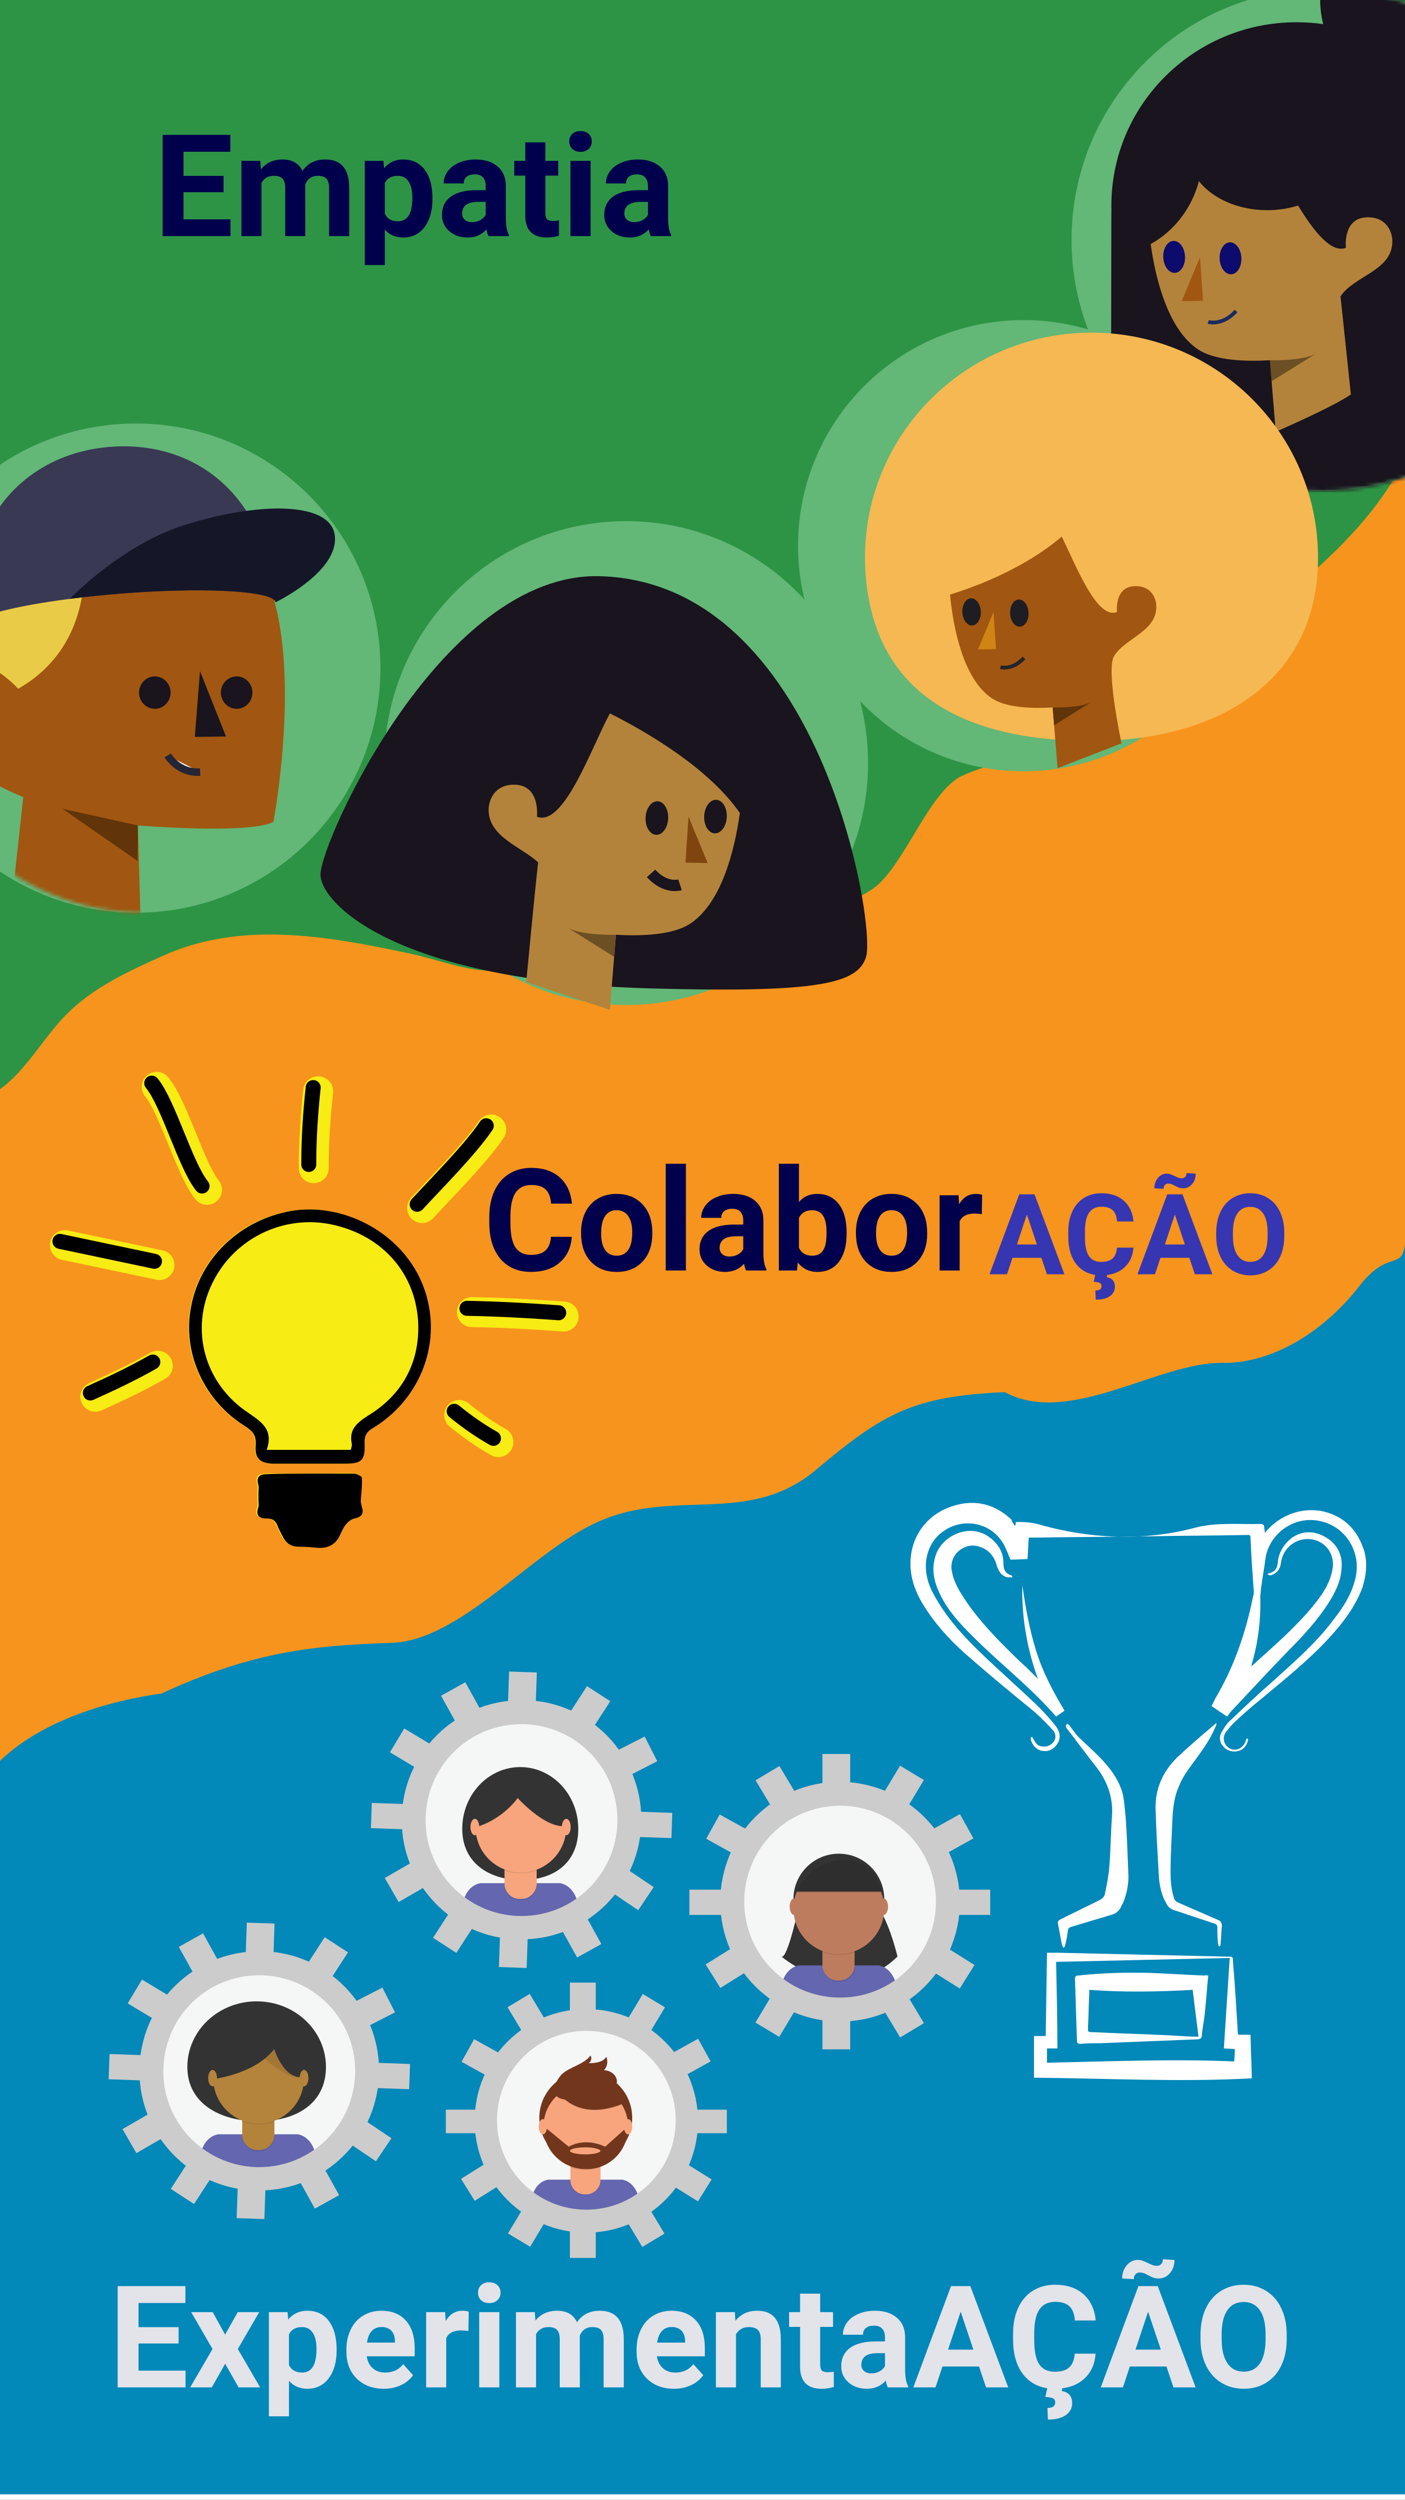 <svg width="375" height="667" viewBox="0 0 375 667" fill="none" xmlns="http://www.w3.org/2000/svg">
<rect x="0" y="0" width="375" height="667" fill="#808080" stroke="none"/>
<g clip-path="url(#clip0)">
<rect width="375" height="667" fill="white"/>
<g clip-path="url(#clip1)">
<g clip-path="url(#clip2)">
<path d="M308.747 611.262C308.747 614.604 309.091 617.867 309.75 621.016C314.205 642.454 333.066 649.77 355.661 649.77C381.566 649.77 402.57 637.382 402.57 611.262C402.57 585.142 381.566 563.971 355.661 563.971C337.85 563.971 322.355 573.975 314.41 588.717C310.799 595.418 308.747 603.099 308.747 611.262" fill="#F6B852"/>
<mask id="mask0" mask-type="alpha" maskUnits="userSpaceOnUse" x="308" y="563" width="95" height="87">
<path d="M308.747 611.262C308.747 614.604 309.091 617.867 309.75 621.016C314.205 642.454 333.066 649.77 355.661 649.77C381.566 649.77 402.57 637.382 402.57 611.262C402.57 585.142 381.566 563.971 355.661 563.971C337.85 563.971 322.355 573.975 314.41 588.717C310.799 595.418 308.747 603.099 308.747 611.262" fill="white"/>
</mask>
<g mask="url(#mask0)">
</g>
<path fill-rule="evenodd" clip-rule="evenodd" d="M347.616 642.727C347.616 642.727 353.249 642.895 355.649 641.573L347.915 646.468L347.616 642.727Z" fill="#CF3E83"/>
<path d="M349.499 606.829C344.014 611.586 335.895 616.01 326.364 619.018C326.971 625.528 328.985 636.748 335.063 640.824C337.934 642.749 343.162 642.986 347.616 642.727L348.638 655.481L361.877 650.254C361.877 650.254 358.572 634.753 360.342 631.904C362.718 628.067 369.075 626.83 369.083 621.526C369.085 619.956 368.175 617.236 364.811 617.231C360.297 617.224 360.94 622.677 360.94 622.677C356.787 624.305 352.554 613.149 349.499 606.829V606.829Z" fill="#A15611"/>
<path fill-rule="evenodd" clip-rule="evenodd" d="M335.372 622.666L332.149 630.545L335.889 630.469L335.372 622.666Z" fill="#CF8414"/>
<path fill-rule="evenodd" clip-rule="evenodd" d="M338.804 623.008C338.885 624.582 339.802 625.808 340.855 625.747C341.907 625.686 342.695 624.361 342.615 622.787C342.534 621.213 341.616 619.986 340.564 620.048C339.512 620.109 338.723 621.434 338.804 623.008" fill="#1D1D23"/>
<path fill-rule="evenodd" clip-rule="evenodd" d="M328.922 622.756C329.002 624.33 329.92 625.556 330.973 625.495C332.025 625.434 332.813 624.109 332.732 622.535C332.652 620.961 331.734 619.735 330.682 619.796C329.629 619.857 328.841 621.183 328.922 622.756" fill="#1D1D23"/>
<path d="M336.806 634.243C336.806 634.243 339.243 635.035 341.684 632.299" stroke="#24242B"/>
<path opacity="0.399" fill-rule="evenodd" clip-rule="evenodd" d="M347.626 642.727C347.626 642.727 353.258 642.894 355.659 641.573L347.925 646.468L347.626 642.727Z" fill="black"/>
<g clip-path="url(#clip3)">
<path d="M376.575 81.53C361.087 83.069 311.085 149.938 297.785 151.648C226.402 161.396 220.004 216.464 179.43 213.899C130.775 210.821 79.427 200.902 35.149 220.911C19.829 227.923 3.498 238.697 -5.088 252.721V487.53C10.906 474.875 41.042 459.483 51.816 455.378C69.157 448.709 88.35 447.854 107.037 447.512C125.725 446.999 144.581 429.042 162.426 423.227C182.966 416.386 206.704 407.835 224.718 396.377C242.732 384.919 257.884 389.365 281.959 388.51C299.132 387.997 311.758 379.515 329.099 379.686C342.399 379.857 356.373 366.106 365.632 357.213C371.693 351.399 375.229 354.477 376.912 353.964V81.53H376.575Z" fill="#F7941D"/>
<path d="M375.229 324.502C375.229 327.473 375.229 321.759 375.229 325.644C375.398 342.33 372.2 331.082 362.776 343.196C353.353 355.311 339.554 363.871 326.259 363.642C309.094 363.414 285.473 380.757 268.14 371.443C244.076 372.586 236.099 376.752 217.924 392.066C199.918 407.381 180.022 396.887 159.66 406.029C141.991 413.801 122.975 437.898 104.295 438.355C81.616 439.04 65.912 441.355 43.099 451.869C30.983 453.513 6.524 459.058 -5.088 475.744V665.53H376.912V313.53C376.407 314.444 375.734 324.044 375.229 324.502Z" fill="#0288B9"/>
<path d="M376.736 -55.47H-5.337C-4.158 -14.891 -6.178 25.857 -5 66.436L-6.683 293.914C4.762 290.547 9.812 278.592 17.891 270.51C24.792 263.606 34.049 259.228 43.138 255.187C64.009 245.59 87.068 249.631 109.79 254.514C116.859 256.029 123.76 258.891 131.166 259.06C135.879 259.06 140.592 257.881 145.304 256.871C174.759 250.641 207.917 253.167 232.659 237.339C240.907 232.119 247.808 211.241 256.728 207.031C272.045 199.959 291.064 202.317 306.381 195.076C323.886 186.826 331.965 167.967 346.44 156.013C357.38 146.92 371.182 133.282 376.568 118.296V-55.47H376.736Z" fill="#2D9445"/>
</g>
<g clip-path="url(#clip4)">
<path d="M376.575 81.53C361.087 83.069 311.085 149.938 297.785 151.648C226.402 161.396 220.004 216.464 179.43 213.899C130.775 210.821 79.427 200.902 35.149 220.911C19.829 227.923 3.498 238.697 -5.088 252.721V487.53C10.906 474.875 41.042 459.483 51.816 455.378C69.157 448.709 88.35 447.854 107.037 447.512C125.725 446.999 144.581 429.042 162.426 423.227C182.966 416.386 206.704 407.835 224.718 396.377C242.732 384.919 257.884 389.365 281.959 388.51C299.132 387.997 311.758 379.515 329.099 379.686C342.399 379.857 356.373 366.106 365.632 357.213C371.693 351.399 375.229 354.477 376.912 353.964V81.53H376.575Z" fill="#F7941D"/>
<path d="M375.229 324.502C375.229 327.473 375.229 321.759 375.229 325.644C375.398 342.33 372.2 331.082 362.776 343.196C353.353 355.311 339.554 363.871 326.259 363.642C309.094 363.414 285.473 380.757 268.14 371.443C244.076 372.586 236.099 376.752 217.924 392.066C199.918 407.381 180.022 396.887 159.66 406.029C141.991 413.801 122.975 437.898 104.295 438.355C81.616 439.04 65.912 441.355 43.099 451.869C30.983 453.513 6.524 459.058 -5.088 475.744V665.53H376.912V313.53C376.407 314.444 375.734 324.044 375.229 324.502Z" fill="#0288B9"/>
<path d="M376.736 -55.47H-5.337C-4.158 -14.891 -6.178 25.857 -5 66.436L-6.683 293.914C4.762 290.547 9.812 278.592 17.891 270.51C24.792 263.606 34.049 259.228 43.138 255.187C64.009 245.59 87.068 249.631 109.79 254.514C116.859 256.029 123.76 258.891 131.166 259.06C135.879 259.06 140.592 257.881 145.304 256.871C174.759 250.641 207.917 253.167 232.659 237.339C240.907 232.119 247.808 211.241 256.728 207.031C272.045 199.959 291.064 202.317 306.381 195.076C323.886 186.826 331.965 167.967 346.44 156.013C357.38 146.92 371.182 133.282 376.568 118.296V-55.47H376.736Z" fill="#2D9445"/>
</g>
</g>
<path d="M47.666 625.292H36.978V632.528H49.522V637H31.412V609.984H49.484V614.493H36.978V620.932H47.666V625.292ZM60.079 622.917L63.456 616.924H69.189L63.475 626.758L69.431 637H63.679L60.098 630.691L56.535 637H50.765L56.721 626.758L51.024 616.924H56.776L60.079 622.917ZM89.841 627.147C89.841 630.24 89.136 632.72 87.726 634.588C86.328 636.443 84.435 637.371 82.048 637.371C80.019 637.371 78.38 636.666 77.131 635.256V644.719H71.769V616.924H76.741L76.927 618.891C78.226 617.332 79.92 616.553 82.011 616.553C84.485 616.553 86.408 617.468 87.781 619.299C89.154 621.13 89.841 623.653 89.841 626.869V627.147ZM84.478 626.758C84.478 624.89 84.144 623.449 83.477 622.435C82.821 621.42 81.862 620.913 80.601 620.913C78.918 620.913 77.762 621.556 77.131 622.843V631.062C77.787 632.386 78.955 633.048 80.638 633.048C83.198 633.048 84.478 630.951 84.478 626.758ZM102.421 637.371C99.477 637.371 97.077 636.468 95.222 634.662C93.379 632.856 92.457 630.45 92.457 627.444V626.925C92.457 624.909 92.847 623.109 93.626 621.525C94.405 619.93 95.506 618.705 96.929 617.852C98.364 616.986 99.996 616.553 101.827 616.553C104.573 616.553 106.732 617.419 108.303 619.15C109.886 620.882 110.678 623.338 110.678 626.517V628.706H97.894C98.067 630.017 98.586 631.069 99.452 631.86C100.33 632.652 101.438 633.048 102.773 633.048C104.839 633.048 106.453 632.299 107.616 630.803L110.251 633.753C109.447 634.891 108.358 635.782 106.985 636.425C105.612 637.056 104.091 637.371 102.421 637.371ZM101.809 620.895C100.745 620.895 99.879 621.253 99.211 621.971C98.555 622.688 98.135 623.715 97.949 625.051H105.408V624.624C105.383 623.437 105.062 622.521 104.443 621.878C103.825 621.222 102.947 620.895 101.809 620.895ZM125.021 621.952C124.291 621.853 123.647 621.804 123.091 621.804C121.062 621.804 119.732 622.49 119.102 623.863V637H113.739V616.924H118.805L118.953 619.317C120.029 617.474 121.52 616.553 123.425 616.553C124.019 616.553 124.575 616.633 125.095 616.794L125.021 621.952ZM133.277 637H127.896V616.924H133.277V637ZM127.581 611.729C127.581 610.924 127.847 610.263 128.379 609.743C128.923 609.224 129.659 608.964 130.587 608.964C131.502 608.964 132.232 609.224 132.776 609.743C133.321 610.263 133.593 610.924 133.593 611.729C133.593 612.545 133.314 613.213 132.758 613.732C132.214 614.252 131.49 614.512 130.587 614.512C129.684 614.512 128.954 614.252 128.397 613.732C127.853 613.213 127.581 612.545 127.581 611.729ZM142.74 616.924L142.907 619.169C144.33 617.425 146.253 616.553 148.678 616.553C151.263 616.553 153.038 617.573 154.003 619.614C155.413 617.573 157.423 616.553 160.033 616.553C162.21 616.553 163.831 617.19 164.895 618.464C165.958 619.726 166.49 621.631 166.49 624.179V637H161.109V624.197C161.109 623.059 160.887 622.23 160.441 621.711C159.996 621.179 159.211 620.913 158.085 620.913C156.477 620.913 155.364 621.68 154.745 623.214L154.764 637H149.401V624.216C149.401 623.053 149.173 622.212 148.715 621.692C148.257 621.173 147.478 620.913 146.377 620.913C144.855 620.913 143.755 621.544 143.074 622.806V637H137.712V616.924H142.74ZM179.868 637.371C176.924 637.371 174.524 636.468 172.669 634.662C170.826 632.856 169.904 630.45 169.904 627.444V626.925C169.904 624.909 170.294 623.109 171.073 621.525C171.853 619.93 172.953 618.705 174.376 617.852C175.811 616.986 177.444 616.553 179.274 616.553C182.021 616.553 184.179 617.419 185.75 619.15C187.333 620.882 188.125 623.338 188.125 626.517V628.706H175.341C175.514 630.017 176.034 631.069 176.899 631.86C177.778 632.652 178.885 633.048 180.221 633.048C182.286 633.048 183.901 632.299 185.063 630.803L187.698 633.753C186.894 634.891 185.806 635.782 184.433 636.425C183.06 637.056 181.538 637.371 179.868 637.371ZM179.256 620.895C178.192 620.895 177.326 621.253 176.658 621.971C176.003 622.688 175.582 623.715 175.396 625.051H182.855V624.624C182.831 623.437 182.509 622.521 181.891 621.878C181.272 621.222 180.394 620.895 179.256 620.895ZM196.122 616.924L196.289 619.243C197.724 617.45 199.647 616.553 202.06 616.553C204.187 616.553 205.771 617.177 206.81 618.427C207.849 619.676 208.381 621.544 208.405 624.03V637H203.043V624.16C203.043 623.022 202.796 622.2 202.301 621.692C201.806 621.173 200.983 620.913 199.833 620.913C198.324 620.913 197.192 621.556 196.438 622.843V637H191.075V616.924H196.122ZM218.907 611.988V616.924H222.34V620.857H218.907V630.877C218.907 631.619 219.049 632.151 219.334 632.473C219.618 632.794 220.163 632.955 220.967 632.955C221.561 632.955 222.086 632.912 222.544 632.825V636.889C221.493 637.21 220.41 637.371 219.297 637.371C215.536 637.371 213.619 635.472 213.545 631.675V620.857H210.613V616.924H213.545V611.988H218.907ZM236.961 637C236.714 636.518 236.534 635.918 236.423 635.2C235.124 636.647 233.436 637.371 231.357 637.371C229.391 637.371 227.758 636.802 226.459 635.664C225.173 634.526 224.529 633.091 224.529 631.359C224.529 629.232 225.315 627.599 226.886 626.461C228.469 625.323 230.751 624.748 233.732 624.735H236.2V623.585C236.2 622.657 235.959 621.915 235.477 621.358C235.007 620.802 234.258 620.523 233.231 620.523C232.328 620.523 231.617 620.74 231.098 621.173C230.59 621.606 230.337 622.2 230.337 622.954H224.975C224.975 621.791 225.333 620.715 226.051 619.726C226.768 618.736 227.783 617.963 229.094 617.406C230.405 616.837 231.877 616.553 233.51 616.553C235.984 616.553 237.944 617.177 239.392 618.427C240.851 619.664 241.581 621.408 241.581 623.659V632.361C241.593 634.266 241.859 635.707 242.379 636.685V637H236.961ZM232.526 633.271C233.318 633.271 234.048 633.097 234.716 632.751C235.384 632.392 235.879 631.916 236.2 631.322V627.871H234.196C231.512 627.871 230.083 628.799 229.91 630.654L229.892 630.97C229.892 631.638 230.127 632.188 230.597 632.621C231.067 633.054 231.71 633.271 232.526 633.271ZM261.305 631.434H251.545L249.689 637H243.771L253.827 609.984H258.985L269.098 637H263.179L261.305 631.434ZM253.048 626.925H259.802L256.406 616.812L253.048 626.925ZM292.421 628.001C292.211 630.908 291.134 633.196 289.192 634.866C287.263 636.536 284.715 637.371 281.548 637.371C278.084 637.371 275.357 636.208 273.365 633.883C271.386 631.545 270.396 628.341 270.396 624.271V622.62C270.396 620.022 270.854 617.734 271.77 615.755C272.685 613.776 273.99 612.26 275.685 611.209C277.392 610.145 279.371 609.613 281.622 609.613C284.739 609.613 287.25 610.448 289.155 612.118C291.06 613.788 292.161 616.132 292.458 619.15H286.892C286.756 617.406 286.267 616.145 285.426 615.365C284.597 614.574 283.329 614.178 281.622 614.178C279.767 614.178 278.375 614.846 277.447 616.182C276.532 617.505 276.062 619.565 276.037 622.36V624.401C276.037 627.321 276.476 629.454 277.354 630.803C278.245 632.151 279.643 632.825 281.548 632.825C283.267 632.825 284.548 632.436 285.389 631.656C286.242 630.865 286.731 629.646 286.854 628.001H292.421ZM283.589 636.889L283.385 637.965C285.24 638.299 286.168 639.369 286.168 641.175C286.168 642.535 285.599 643.612 284.461 644.403C283.335 645.195 281.746 645.591 279.692 645.591L279.562 642.492C280.948 642.492 281.641 641.991 281.641 640.989C281.641 640.47 281.43 640.111 281.01 639.913C280.602 639.728 279.934 639.604 279.006 639.542L279.581 636.889H283.589ZM311.328 631.434H301.568L299.713 637H293.794L303.851 609.984H309.009L319.121 637H313.202L311.328 631.434ZM303.071 626.925H309.825L306.43 616.812L303.071 626.925ZM313.48 603.008C313.48 604.406 313.072 605.581 312.256 606.533C311.439 607.473 310.444 607.943 309.269 607.943C308.799 607.943 308.378 607.894 308.007 607.795C307.648 607.684 307.147 607.455 306.504 607.108C305.861 606.762 305.397 606.552 305.112 606.478C304.828 606.391 304.519 606.348 304.185 606.348C303.752 606.348 303.381 606.502 303.071 606.812C302.774 607.121 302.626 607.56 302.626 608.129L299.509 607.943C299.509 606.57 299.911 605.401 300.715 604.437C301.531 603.472 302.527 602.989 303.702 602.989C304.073 602.989 304.42 603.039 304.741 603.138C305.075 603.224 305.613 603.447 306.355 603.806C307.098 604.164 307.611 604.381 307.896 604.455C308.18 604.529 308.477 604.566 308.786 604.566C309.219 604.566 309.59 604.418 309.899 604.121C310.221 603.812 310.382 603.373 310.382 602.804L313.48 603.008ZM343.428 624.104C343.428 626.764 342.958 629.096 342.018 631.1C341.077 633.104 339.729 634.65 337.973 635.738C336.229 636.827 334.225 637.371 331.961 637.371C329.722 637.371 327.724 636.833 325.968 635.757C324.211 634.681 322.851 633.147 321.886 631.155C320.921 629.151 320.432 626.851 320.42 624.253V622.917C320.42 620.257 320.896 617.92 321.849 615.903C322.813 613.875 324.168 612.322 325.912 611.246C327.669 610.158 329.673 609.613 331.924 609.613C334.175 609.613 336.173 610.158 337.917 611.246C339.674 612.322 341.028 613.875 341.98 615.903C342.945 617.92 343.428 620.251 343.428 622.898V624.104ZM337.787 622.88C337.787 620.047 337.28 617.895 336.266 616.423C335.251 614.951 333.804 614.215 331.924 614.215C330.056 614.215 328.615 614.945 327.601 616.404C326.586 617.852 326.073 619.979 326.061 622.787V624.104C326.061 626.863 326.568 629.003 327.582 630.524C328.596 632.046 330.056 632.807 331.961 632.807C333.829 632.807 335.264 632.077 336.266 630.617C337.268 629.145 337.775 627.005 337.787 624.197V622.88Z" fill="#E3E3EA"/>
<path d="M270.943 407.138C271.116 406.617 271.116 406.443 271.116 406.096C273.025 406.096 274.587 406.096 276.844 406.617C290.555 410.61 305.133 411.305 318.844 407.658C324.745 406.096 330.646 406.79 336.374 406.617C337.068 406.617 337.415 406.79 337.415 407.485C337.415 407.832 337.588 408.353 337.588 409.047C338.109 408.353 338.283 408.179 338.803 407.658C342.622 403.839 348.175 402.103 353.382 403.318C358.936 404.707 362.407 408.353 364.143 413.909C365.01 417.208 364.663 420.333 363.622 423.632C361.713 428.667 358.589 432.834 354.944 436.827C349.217 443.077 342.622 448.286 336.2 453.668C333.77 455.578 331.514 457.662 329.258 459.745C328.564 460.44 327.869 461.308 327.175 462.176C326.134 463.739 326.654 465.648 328.216 466.516C329.778 467.385 331.688 466.516 332.382 464.78C332.555 464.433 332.555 464.086 332.729 463.912C332.902 463.912 332.902 463.912 333.076 463.912C333.076 464.086 333.076 464.259 333.076 464.433C332.729 465.822 331.861 466.864 330.473 467.211C329.084 467.558 327.696 467.211 326.654 466.169C325.613 465.128 325.266 463.739 325.96 462.35C326.654 461.134 327.349 459.919 328.39 459.051C332.035 455.578 335.679 452.106 339.498 448.807C345.225 443.598 351.126 438.563 355.812 432.313C358.415 429.014 360.672 425.542 361.713 421.375C363.796 413.041 357.721 405.401 349.39 405.575C343.663 405.749 338.63 410.089 337.762 415.819C337.415 418.597 336.894 421.375 336.547 423.979C336.547 424.673 336.374 425.368 336.374 426.062C336.547 432.139 335.853 438.042 334.117 443.946C334.117 444.119 334.117 444.293 333.944 444.64C334.638 444.119 335.159 443.598 335.506 443.251C340.712 438.563 346.093 433.875 350.605 428.32C352.861 425.542 354.944 422.59 355.638 418.77C356.333 415.298 354.423 411.999 351.126 410.957C347.828 409.916 344.184 411.478 342.622 414.603C342.101 415.645 341.927 416.687 341.754 417.729C341.407 419.118 340.365 419.986 339.15 420.333C338.977 420.333 338.63 420.333 338.283 419.986C338.456 419.986 338.456 419.812 338.63 419.812C340.192 419.465 340.886 418.597 341.06 416.86C341.233 414.256 342.795 411.825 344.878 410.263C347.481 408.527 350.432 408.353 353.382 409.916C356.68 411.652 358.415 414.603 358.068 418.423C357.895 421.895 356.333 425.021 354.423 427.972C351.473 432.486 347.828 436.48 344.01 440.299C338.977 445.508 334.117 450.717 329.084 456.099C328.564 456.62 328.043 457.314 327.522 458.009C326.134 457.141 324.745 456.099 323.357 455.231C323.704 454.537 324.051 453.842 324.398 453.148C329.431 444.64 332.555 435.438 334.464 425.889C334.638 425.542 334.638 425.021 334.638 424.5C334.291 419.812 333.944 414.951 333.77 410.263C333.77 409.395 333.25 409.568 332.729 409.568C324.051 409.742 315.373 409.742 306.695 409.916C296.455 410.089 286.389 410.089 276.149 410.263C275.629 410.263 275.282 410.263 274.587 410.263C274.414 412.173 274.414 414.082 274.24 415.992L269.728 416.166C268.86 414.256 268.339 412.52 267.298 411.131C264 406.269 257.058 404.88 251.851 408.527C249.074 410.436 247.512 413.388 247.165 416.687C246.818 420.68 248.207 423.979 250.289 427.278C253.413 432.486 257.405 436.827 261.744 440.994C266.777 445.855 272.158 450.543 277.191 455.405C278.753 456.967 280.315 458.703 281.703 460.44C282.745 461.829 283.265 463.391 282.397 464.954C281.703 466.343 280.141 467.385 278.753 467.211C277.191 467.211 275.802 466.169 275.282 464.607C275.108 464.259 275.108 463.912 275.108 463.565C275.282 463.565 275.282 463.565 275.455 463.391C275.629 463.739 275.802 463.912 275.976 464.259C276.496 465.301 277.191 465.996 278.406 465.996C279.447 466.169 280.488 465.648 281.183 464.78C281.877 463.912 281.877 462.87 281.183 461.829C279.62 460.092 277.885 458.356 276.149 456.794C270.422 452.106 264.695 447.418 259.141 442.557C254.628 438.737 250.463 434.396 247.165 429.361C244.736 425.715 243 421.722 243 417.208C243 410.61 246.645 404.88 253.066 402.276C259.314 399.845 265.042 400.887 269.901 405.401C270.422 406.617 270.596 406.79 270.943 407.138Z" fill="white"/>
<path d="M330.473 542.91H333.77C333.944 550.376 333.944 547.077 334.117 554.543C314.679 555.585 295.241 554.543 275.976 554.37V543.258H279.1L279.447 521.034C280.662 521.034 281.53 521.034 282.571 521.034C297.67 521.381 312.596 521.728 327.696 522.076C329.084 522.076 329.084 522.076 329.084 523.465C329.605 529.368 329.952 535.271 330.299 541.001C330.299 541.521 330.299 542.042 330.473 542.91ZM328.216 522.423C312.77 522.77 297.323 523.117 281.877 523.465C282.05 531.278 282.224 538.917 282.224 546.557H279.447V550.376C296.108 550.029 312.77 549.334 329.431 550.029L329.605 546.73L326.654 546.557C327.175 538.57 327.696 530.583 328.216 522.423Z" fill="white"/>
<path d="M277.017 447.939C274.067 439.779 272.678 431.445 272.852 422.937C273.719 428.84 274.761 434.744 276.496 440.299C278.232 446.029 281.009 451.238 284.133 456.446L281.877 458.009C275.108 450.196 266.951 443.946 259.661 436.653C256.364 433.355 253.066 429.882 250.984 425.542C249.248 422.069 248.38 418.423 249.942 414.43C250.984 411.999 252.893 410.263 255.322 409.221C258.794 407.832 262.265 408.353 265.042 410.957C266.777 412.52 267.819 414.603 267.819 417.034C267.819 418.597 268.166 419.812 269.901 420.333C270.075 420.333 270.075 420.507 270.248 420.854C269.728 420.854 269.207 420.854 268.86 420.854C267.298 420.507 266.604 419.291 266.083 417.902C265.562 415.645 264.174 413.735 261.918 412.867C259.835 411.999 257.752 412.346 256.017 413.735C254.281 415.124 253.587 417.381 254.108 419.465C254.628 422.416 256.364 425.021 258.099 427.625C262.091 433.355 267.124 438.39 272.157 443.251C273.719 444.64 275.281 446.203 277.017 447.939Z" fill="white"/>
<path d="M324.745 459.745C324.572 460.266 324.572 460.613 324.398 460.787C323.183 463.739 321.274 466.516 319.365 469.121C317.629 471.552 315.72 473.809 314.679 476.587C313.464 479.191 313.117 482.143 312.943 484.92C312.77 489.782 312.423 494.643 312.423 499.505C312.423 501.762 312.596 504.019 313.291 506.276C313.464 506.971 313.811 507.318 314.505 507.665C318.15 509.228 321.621 510.79 325.266 512.353C325.787 512.526 326.134 513.221 326.134 513.742C325.96 515.304 325.96 516.867 325.787 518.43C325.787 518.777 325.787 518.951 325.613 519.298C325.44 519.298 325.44 519.298 325.266 519.298C325.266 518.951 325.092 518.777 325.092 518.43C324.919 517.041 324.919 515.652 324.919 514.436C324.919 513.742 324.745 513.395 324.051 513.221C320.406 512.006 316.762 510.79 313.117 509.575C312.249 509.228 311.729 508.707 311.381 508.012C309.993 505.755 309.472 503.151 309.299 500.547C308.952 494.643 308.604 488.74 308.431 482.837C308.257 477.281 310.34 472.767 314.158 468.947C317.456 465.822 320.753 463.044 324.225 460.092C324.051 460.092 324.225 460.092 324.745 459.745Z" fill="white"/>
<path d="M284.827 459.919C285.001 460.092 285.174 460.092 285.348 460.266C286.216 461.308 286.91 462.523 287.951 463.565C292.637 468.079 298.191 472.42 299.753 479.017C300.1 480.927 300.274 483.011 300.447 484.921C300.794 489.782 300.968 494.643 301.142 499.505C301.315 501.936 300.968 504.366 300.1 506.797C299.927 507.491 299.58 508.012 299.232 508.707C298.712 509.922 297.844 510.617 296.455 510.964C292.984 512.006 289.513 513.047 286.042 514.089C285.348 514.263 285.001 514.61 285.001 515.304C284.827 516.52 284.654 517.735 284.306 518.951C284.306 519.124 284.133 519.471 283.959 519.645H283.786C283.612 519.471 283.612 519.124 283.439 518.951C283.092 517.041 282.744 515.304 282.397 513.395C282.224 512.874 282.397 512.527 282.918 512.179C286.389 510.443 290.034 508.707 293.505 506.971C294.199 506.623 294.72 506.102 294.893 505.408C295.414 502.804 295.935 500.373 296.108 497.769C296.455 493.428 296.455 488.914 296.803 484.573C297.15 479.365 295.414 474.85 292.117 470.857C289.687 467.732 287.257 464.433 284.827 461.308C284.654 461.134 284.48 460.787 284.48 460.44C284.654 460.092 284.827 459.919 284.827 459.919Z" fill="white"/>
<path d="M322.489 527.111C322.142 530.41 321.968 533.535 321.621 536.66C321.448 538.917 320.927 541.001 320.754 543.258C320.754 543.779 320.233 544.126 319.712 544.126C311.034 544.473 302.53 544.82 293.852 545.168C292.117 545.168 290.207 545.168 288.472 545.341C287.604 545.341 287.431 545.168 287.431 544.299C287.257 538.917 287.083 533.361 286.91 527.979C286.91 527.284 287.257 527.111 287.778 527.111C294.199 526.416 300.621 526.243 307.043 526.416C311.902 526.59 316.588 526.937 321.448 527.111C321.795 526.937 321.968 527.111 322.489 527.111ZM319.886 543.431C319.365 539.264 318.844 535.097 318.324 530.931C309.125 531.451 299.927 531.625 290.728 530.931C290.728 531.451 290.728 531.799 290.728 532.146C290.555 535.097 290.555 538.049 290.381 541.001C290.381 542.216 290.381 542.216 291.596 542.216C298.538 542.563 305.481 542.737 312.423 543.084C315.026 543.258 317.456 543.431 319.886 543.431Z" fill="white"/>
<g opacity="0.5">
<path opacity="0.5" d="M224.227 535.519C239.751 535.519 252.336 522.93 252.336 507.4C252.336 491.871 239.751 479.281 224.227 479.281C208.703 479.281 196.119 491.871 196.119 507.4C196.119 522.93 208.703 535.519 224.227 535.519Z" fill="url(#paint0_linear)"/>
</g>
<path d="M224.227 534.678C239.379 534.678 251.662 522.39 251.662 507.232C251.662 492.074 239.379 479.786 224.227 479.786C209.075 479.786 196.792 492.074 196.792 507.232C196.792 522.39 209.075 534.678 224.227 534.678Z" fill="#F5F6F6"/>
<path d="M213.455 507.569C213.455 507.569 210.257 522.891 208.574 522.049C208.574 522.049 224.9 536.193 239.544 522.049C239.544 522.049 237.019 511.273 233.316 507.569H213.455Z" fill="#333333"/>
<path d="M224.227 534.846C229.613 534.846 234.831 533.331 239.375 530.3C238.365 524.743 234.494 524.407 234.494 524.407H213.287C213.287 524.407 209.584 524.743 208.574 529.795C213.118 533.162 218.504 534.846 224.227 534.846Z" fill="#6466AF"/>
<path d="M223.89 518.85C230.583 518.85 236.009 513.422 236.009 506.727C236.009 500.031 230.583 494.604 223.89 494.604C217.197 494.604 211.772 500.031 211.772 506.727C211.772 513.422 217.197 518.85 223.89 518.85Z" fill="#333333"/>
<path opacity="0.1" d="M219.683 517.671H228.267V524.743C228.267 526.932 226.415 528.784 224.227 528.784H223.722C221.534 528.784 219.683 526.932 219.683 524.743V517.671Z" fill="#010101"/>
<path d="M220.356 517.335H227.257C227.762 517.335 228.098 517.671 228.098 518.177V524.407C228.098 526.595 226.247 528.448 224.059 528.448H223.554C221.366 528.448 219.514 526.595 219.514 524.407V518.177C219.682 517.671 220.019 517.335 220.356 517.335Z" fill="#BE7C5F"/>
<path opacity="0.1" d="M219.683 520.871C222.376 521.881 225.405 521.881 228.267 520.871V519.86H219.683V520.871Z" fill="#010101"/>
<path d="M223.89 521.376C230.583 521.376 236.009 515.948 236.009 509.253C236.009 502.557 230.583 497.129 223.89 497.129C217.197 497.129 211.772 502.557 211.772 509.253C211.772 515.948 217.197 521.376 223.89 521.376Z" fill="#BE7C5F"/>
<path d="M212.277 504.706H235.504C235.504 504.706 233.484 495.277 224.732 495.951C215.98 496.456 212.277 504.706 212.277 504.706Z" fill="#333333"/>
<path d="M211.94 510.936C212.591 510.936 213.118 509.956 213.118 508.747C213.118 507.539 212.591 506.559 211.94 506.559C211.289 506.559 210.762 507.539 210.762 508.747C210.762 509.956 211.289 510.936 211.94 510.936Z" fill="#BE7C5F"/>
<path d="M235.841 510.936C236.491 510.936 237.019 509.956 237.019 508.747C237.019 507.539 236.491 506.559 235.841 506.559C235.19 506.559 234.663 507.539 234.663 508.747C234.663 509.956 235.19 510.936 235.841 510.936Z" fill="#BE7C5F"/>
<path opacity="0.1" d="M212.277 505.043H235.504C235.504 505.043 233.484 495.614 224.732 496.287C215.98 496.793 212.277 505.043 212.277 505.043Z" fill="#010101"/>
<path d="M224.227 481.807C238.365 481.807 249.811 493.257 249.811 507.4C249.811 521.544 238.365 532.994 224.227 532.994C210.089 532.994 198.643 521.544 198.643 507.4C198.643 493.257 210.089 481.807 224.227 481.807ZM224.227 475.409C206.554 475.409 192.247 489.721 192.247 507.4C192.247 525.08 206.554 539.392 224.227 539.392C241.9 539.392 256.207 525.08 256.207 507.4C256.038 489.721 241.732 475.577 224.227 475.409Z" fill="#CCCCCC"/>
<path d="M226.92 468H219.514V475.914H226.92V468Z" fill="#CCCCCC"/>
<path d="M240.232 471.125L236.157 477.909L242.506 481.724L246.58 474.941L240.232 471.125Z" fill="#CCCCCC"/>
<path d="M256.219 484.049L249.301 487.885L252.891 494.365L259.81 490.528L256.219 484.049Z" fill="#CCCCCC"/>
<path d="M253.389 520.1L249.465 526.383L256.173 530.576L260.097 524.294L253.389 520.1Z" fill="#CCCCCC"/>
<path d="M192.087 484.138L188.496 490.617L195.415 494.454L199.005 487.974L192.087 484.138Z" fill="#CCCCCC"/>
<path d="M195.05 519.953L188.341 524.146L192.266 530.429L198.974 526.235L195.05 519.953Z" fill="#CCCCCC"/>
<path d="M208.018 471.211L201.67 475.026L205.744 481.81L212.092 477.994L208.018 471.211Z" fill="#CCCCCC"/>
<path d="M226.92 538.887H219.514V546.801H226.92V538.887Z" fill="#CCCCCC"/>
<path d="M242.527 533.036L236.179 536.852L240.253 543.635L246.602 539.82L242.527 533.036Z" fill="#CCCCCC"/>
<path d="M205.703 532.874L201.629 539.658L207.977 543.473L212.051 536.69L205.703 532.874Z" fill="#CCCCCC"/>
<path d="M193.089 504.201H184V510.936H193.089V504.201Z" fill="#CCCCCC"/>
<path d="M264.286 504.201H255.197V510.936H264.286V504.201Z" fill="#CCCCCC"/>
<path d="M127.473 562.904H119V569.183H127.473V562.904Z" fill="#CCCCCC"/>
<g opacity="0.5">
<path opacity="0.5" d="M156.5 591.942C170.971 591.942 182.703 580.206 182.703 565.729C182.703 551.252 170.971 539.517 156.5 539.517C142.028 539.517 130.297 551.252 130.297 565.729C130.297 580.206 142.028 591.942 156.5 591.942Z" fill="url(#paint1_linear)"/>
</g>
<path d="M156.5 591.157C170.625 591.157 182.075 579.703 182.075 565.572C182.075 551.442 170.625 539.987 156.5 539.987C142.375 539.987 130.925 551.442 130.925 565.572C130.925 579.703 142.375 591.157 156.5 591.157Z" fill="#F5F6F6"/>
<path d="M156.5 591.314C161.521 591.314 166.385 589.902 170.621 587.076C169.68 581.897 166.071 581.583 166.071 581.583H146.301C146.301 581.583 142.849 581.897 141.908 586.606C146.144 589.745 151.322 591.314 156.5 591.314Z" fill="#6466AF"/>
<path d="M156.343 577.502C163.189 577.502 168.738 571.95 168.738 565.102C168.738 558.253 163.189 552.701 156.343 552.701C149.497 552.701 143.948 558.253 143.948 565.102C143.948 571.95 149.497 577.502 156.343 577.502Z" fill="#72361C"/>
<path opacity="0.1" d="M152.263 575.304H160.266V581.897C160.266 583.937 158.54 585.664 156.5 585.664H156.029C153.989 585.664 152.263 583.937 152.263 581.897V575.304V575.304Z" fill="#010101"/>
<path d="M153.048 575.147H159.481C159.952 575.147 160.266 575.461 160.266 575.932V581.74C160.266 583.78 158.54 585.507 156.5 585.507H156.029C153.989 585.507 152.263 583.78 152.263 581.74V575.932C152.263 575.461 152.577 575.147 153.048 575.147Z" fill="#F8A57E"/>
<path opacity="0.1" d="M152.263 578.286C154.774 579.228 157.598 579.228 160.266 578.286V577.345H152.263V578.286Z" fill="#010101"/>
<path d="M156.343 578.757C162.582 578.757 167.64 573.698 167.64 567.456C167.64 561.214 162.582 556.155 156.343 556.155C150.104 556.155 145.046 561.214 145.046 567.456C145.046 573.698 150.104 578.757 156.343 578.757Z" fill="#F8A57E"/>
<path opacity="0.1" d="M148.184 557.253C148.184 557.253 153.048 566.985 166.542 561.334L163.404 556.469L157.755 554.428L148.184 557.253Z" fill="#010101"/>
<path d="M148.184 557.096C148.184 557.096 153.048 566.828 166.542 561.177L163.404 556.312L157.755 554.271L148.184 557.096Z" fill="#72361C"/>
<path d="M148.184 556.312C148.498 555.37 149.125 554.428 149.753 553.643C151.95 551.446 155.715 550.975 157.598 548.463C158.069 549.091 157.755 550.033 157.128 550.504H156.971C158.697 550.504 160.893 550.347 161.835 548.777C162.305 550.033 162.149 551.289 161.207 552.388C162.776 552.388 164.502 553.486 164.659 555.213C164.659 556.312 164.031 557.253 163.247 557.881C162.305 558.509 161.364 558.823 160.266 558.98C157.128 559.765 146.144 562.59 148.184 556.312Z" fill="#72361C"/>
<path d="M167.64 567.613H167.326L161.521 572.793C155.872 570.124 151.793 572.793 151.793 572.793L145.674 567.77H145.046C145.203 574.048 150.381 578.914 156.657 578.757C162.776 578.757 167.64 573.735 167.64 567.613ZM156.186 574.833C153.989 574.833 152.107 574.362 152.107 573.892C152.107 573.421 153.833 572.95 156.186 572.95C158.383 572.95 160.266 573.421 160.266 573.892C160.266 574.362 158.54 574.833 156.186 574.833Z" fill="#72361C"/>
<path d="M144.889 569.497C145.496 569.497 145.987 568.583 145.987 567.456C145.987 566.329 145.496 565.415 144.889 565.415C144.283 565.415 143.791 566.329 143.791 567.456C143.791 568.583 144.283 569.497 144.889 569.497Z" fill="#F8A57E"/>
<path d="M167.64 569.497C168.247 569.497 168.738 568.583 168.738 567.456C168.738 566.329 168.247 565.415 167.64 565.415C167.033 565.415 166.542 566.329 166.542 567.456C166.542 568.583 167.033 569.497 167.64 569.497Z" fill="#F8A57E"/>
<path d="M156.5 541.871C169.68 541.871 180.349 552.544 180.349 565.729C180.349 578.914 169.68 589.588 156.5 589.588C143.32 589.588 132.651 578.914 132.651 565.729C132.651 552.544 143.32 541.871 156.5 541.871ZM156.5 536.063C140.025 536.063 126.688 549.405 126.688 565.886C126.688 582.368 140.025 595.709 156.5 595.709C172.975 595.709 186.312 582.368 186.312 565.886C186.155 549.405 172.975 536.063 156.5 536.063Z" fill="#CCCCCC"/>
<path d="M159.01 529H152.107V536.377H159.01V529Z" fill="#CCCCCC"/>
<path d="M171.56 532.04L167.762 538.364L173.68 541.921L177.478 535.597L171.56 532.04Z" fill="#CCCCCC"/>
<path d="M186.32 543.982L179.87 547.558L183.217 553.598L189.667 550.022L186.32 543.982Z" fill="#CCCCCC"/>
<path d="M183.687 577.607L180.029 583.464L186.283 587.373L189.941 581.516L183.687 577.607Z" fill="#CCCCCC"/>
<path d="M126.542 544.087L123.195 550.128L129.645 553.704L132.991 547.664L126.542 544.087Z" fill="#CCCCCC"/>
<path d="M129.299 577.453L123.046 581.362L126.704 587.218L132.958 583.309L129.299 577.453Z" fill="#CCCCCC"/>
<path d="M141.382 532.014L135.464 535.571L139.261 541.895L145.179 538.338L141.382 532.014Z" fill="#CCCCCC"/>
<path d="M159.01 595.082H152.107V602.459H159.01V595.082Z" fill="#CCCCCC"/>
<path d="M173.552 589.649L167.634 593.206L171.432 599.53L177.35 595.973L173.552 589.649Z" fill="#CCCCCC"/>
<path d="M139.372 589.603L135.574 595.927L141.492 599.483L145.29 593.16L139.372 589.603Z" fill="#CCCCCC"/>
<path d="M194 562.904H185.527V569.183H194V562.904Z" fill="#CCCCCC"/>
<g opacity="0.5">
<path opacity="0.5" d="M139.195 513.587C154.719 513.587 167.304 500.997 167.304 485.468C167.304 469.938 154.719 457.349 139.195 457.349C123.671 457.349 111.087 469.938 111.087 485.468C111.087 500.997 123.671 513.587 139.195 513.587Z" fill="url(#paint2_linear)"/>
</g>
<path d="M139.195 512.745C154.347 512.745 166.63 500.457 166.63 485.299C166.63 470.142 154.347 457.854 139.195 457.854C124.043 457.854 111.76 470.142 111.76 485.299C111.76 500.457 124.043 512.745 139.195 512.745Z" fill="#F5F6F6"/>
<path d="M154.343 487.993C154.343 497.086 147.779 501.632 139.195 501.632C130.611 501.632 123.374 497.086 123.374 487.993C123.374 478.901 130.274 471.492 138.858 471.492C147.442 471.492 154.343 478.901 154.343 487.993Z" fill="#333333"/>
<path d="M139.195 512.913C144.581 512.913 149.799 511.398 154.343 508.367C153.334 502.811 149.462 502.474 149.462 502.474H128.255C128.255 502.474 124.552 502.811 123.542 507.862C128.086 511.23 133.641 512.913 139.195 512.913Z" fill="#6466AF"/>
<path opacity="0.1" d="M134.651 495.907H143.235V502.979C143.235 505.168 141.383 507.02 139.195 507.02H138.69C136.502 507.02 134.651 505.168 134.651 502.979V495.907Z" fill="#010101"/>
<path d="M135.492 495.57H142.393C142.898 495.57 143.235 495.907 143.235 496.412V502.642C143.235 504.831 141.383 506.683 139.195 506.683H138.69C136.502 506.683 134.651 504.831 134.651 502.642V496.412C134.651 495.907 134.987 495.57 135.492 495.57Z" fill="#F8A57E"/>
<path opacity="0.1" d="M134.651 499.106C137.344 500.117 140.373 500.117 143.235 499.106V498.096H134.651V499.106Z" fill="#010101"/>
<path d="M139.027 499.611C145.72 499.611 151.145 494.184 151.145 487.488C151.145 480.793 145.72 475.365 139.027 475.365C132.334 475.365 126.908 480.793 126.908 487.488C126.908 494.184 132.334 499.611 139.027 499.611Z" fill="#F8A57E"/>
<path opacity="0.1" d="M124.888 488.162C124.888 488.162 132.463 487.32 138.185 479.911C138.185 479.911 145.759 488.33 151.145 487.32C151.145 487.32 154.175 484.121 151.145 480.922C148.116 477.722 145.759 473.681 141.72 474.186C137.68 474.692 132.631 475.028 130.611 476.88C128.255 478.733 124.888 488.162 124.888 488.162Z" fill="#010101"/>
<path d="M124.888 487.993C124.888 487.993 132.463 487.151 138.185 479.743C138.185 479.743 145.759 488.162 151.145 487.151C151.145 487.151 154.175 483.952 151.145 480.753C148.116 477.554 145.759 473.513 141.72 474.018C137.68 474.523 132.631 474.86 130.611 476.712C128.255 478.564 124.888 487.993 124.888 487.993Z" fill="#333333"/>
<path d="M126.74 489.677C127.391 489.677 127.918 488.697 127.918 487.488C127.918 486.279 127.391 485.299 126.74 485.299C126.089 485.299 125.562 486.279 125.562 487.488C125.562 488.697 126.089 489.677 126.74 489.677Z" fill="#F8A57E"/>
<path d="M151.145 489.677C151.796 489.677 152.324 488.697 152.324 487.488C152.324 486.279 151.796 485.299 151.145 485.299C150.495 485.299 149.967 486.279 149.967 487.488C149.967 488.697 150.495 489.677 151.145 489.677Z" fill="#F8A57E"/>
<path d="M139.195 460.043C139.532 460.043 139.868 460.043 140.037 460.043C154.175 460.548 165.284 472.334 164.779 486.478C164.274 500.285 152.997 511.23 139.195 511.23C138.859 511.23 138.522 511.23 138.354 511.23C124.215 510.724 113.107 498.938 113.612 484.794C114.116 470.819 125.393 460.043 139.195 460.043ZM139.195 453.644V460.043V453.644C121.522 453.644 107.216 467.956 107.216 485.636C107.216 502.811 120.849 516.954 138.017 517.459C138.354 517.459 138.69 517.459 139.195 517.459C156.868 517.459 171.175 503.147 171.175 485.468C171.175 468.293 157.541 454.149 140.373 453.644C139.868 453.644 139.532 453.644 139.195 453.644Z" fill="#CCCCCC"/>
<path d="M135.878 446L135.603 453.909L143.005 454.166L143.279 446.257L135.878 446Z" fill="#CCCCCC"/>
<path d="M156.67 449.893L152.363 456.531L158.575 460.565L162.882 453.927L156.67 449.893Z" fill="#CCCCCC"/>
<path d="M172.064 463.342L165.016 466.936L168.38 473.537L175.428 469.942L172.064 463.342Z" fill="#CCCCCC"/>
<path d="M167.917 499.105L163.777 505.248L170.336 509.672L174.476 503.529L167.917 499.105Z" fill="#CCCCCC"/>
<path d="M107.896 461.191L104.083 467.542L110.865 471.617L114.678 465.266L107.896 461.191Z" fill="#CCCCCC"/>
<path d="M109.547 497.129L102.697 501.087L106.401 507.502L113.251 503.544L109.547 497.129Z" fill="#CCCCCC"/>
<path d="M124.192 448.864L117.716 452.458L121.552 459.378L128.029 455.785L124.192 448.864Z" fill="#CCCCCC"/>
<path d="M133.435 516.934L133.161 524.843L140.562 525.1L140.837 517.191L133.435 516.934Z" fill="#CCCCCC"/>
<path d="M156.672 511.79L150.196 515.383L154.033 522.304L160.509 518.711L156.672 511.79Z" fill="#CCCCCC"/>
<path d="M119.889 510.405L115.582 517.043L121.794 521.077L126.101 514.439L119.889 510.405Z" fill="#CCCCCC"/>
<path d="M99.234 481.056L99 487.787L108.084 488.103L108.317 481.372L99.234 481.056Z" fill="#CCCCCC"/>
<path d="M170.356 483.395L170.123 490.126L179.206 490.442L179.44 483.711L170.356 483.395Z" fill="#CCCCCC"/>
<g opacity="0.5">
<path opacity="0.5" d="M69.195 580.587C84.719 580.587 97.303 567.997 97.303 552.468C97.303 536.938 84.719 524.349 69.195 524.349C53.671 524.349 41.087 536.938 41.087 552.468C41.087 567.997 53.671 580.587 69.195 580.587Z" fill="url(#paint3_linear)"/>
</g>
<path d="M69.195 579.745C84.347 579.745 96.63 567.457 96.63 552.299C96.63 537.142 84.347 524.854 69.195 524.854C54.043 524.854 41.76 537.142 41.76 552.299C41.76 567.457 54.043 579.745 69.195 579.745Z" fill="#F5F6F6"/>
<path d="M87 551.52C87 561.173 79.158 566 68.902 566C58.647 566 50 561.173 50 551.52C50 541.866 58.245 534 68.5 534C78.755 534 87 541.866 87 551.52Z" fill="#333333"/>
<path d="M69.195 579.913C74.581 579.913 79.799 578.398 84.343 575.367C83.334 569.811 79.462 569.474 79.462 569.474H58.255C58.255 569.474 54.552 569.811 53.542 574.862C58.087 578.23 63.641 579.913 69.195 579.913Z" fill="#6466AF"/>
<path opacity="0.1" d="M64.651 562.907H73.235V569.979C73.235 572.168 71.383 574.02 69.195 574.02H68.69C66.502 574.02 64.651 572.168 64.651 569.979V562.907Z" fill="#010101"/>
<path d="M65.492 562.57H72.393C72.898 562.57 73.235 562.907 73.235 563.412V569.642C73.235 571.831 71.383 573.683 69.195 573.683H68.69C66.502 573.683 64.651 571.831 64.651 569.642V563.412C64.651 562.907 64.987 562.57 65.492 562.57Z" fill="#B4833B"/>
<path opacity="0.1" d="M64.651 566.106C67.344 567.117 70.373 567.117 73.235 566.106V565.096H64.651V566.106Z" fill="#010101"/>
<path d="M69.027 566.611C75.72 566.611 81.145 561.184 81.145 554.488C81.145 547.793 75.72 542.365 69.027 542.365C62.334 542.365 56.908 547.793 56.908 554.488C56.908 561.184 62.334 566.611 69.027 566.611Z" fill="#B4843C"/>
<path opacity="0.1" d="M54.888 555.162C54.888 555.162 62.462 554.32 68.185 546.911C68.185 546.911 75.759 555.33 81.145 554.32C81.145 554.32 84.175 551.121 81.145 547.922C78.116 544.722 75.759 540.681 71.72 541.186C67.68 541.692 62.631 542.028 60.611 543.88C58.255 545.733 54.888 555.162 54.888 555.162Z" fill="#010101"/>
<path d="M54.888 554.993C54.888 554.993 67.463 554.152 73.185 546.743C73.185 546.743 75.759 555.162 81.145 554.152C81.145 554.152 84.175 550.952 81.145 547.753C78.116 544.554 75.759 540.513 71.72 541.018C67.68 541.523 62.631 541.86 60.611 543.712C58.255 545.564 54.888 554.993 54.888 554.993Z" fill="#333333"/>
<path d="M56.74 556.677C57.391 556.677 57.918 555.697 57.918 554.488C57.918 553.279 57.391 552.299 56.74 552.299C56.089 552.299 55.562 553.279 55.562 554.488C55.562 555.697 56.089 556.677 56.74 556.677Z" fill="#B4843C"/>
<path d="M81.145 556.677C81.796 556.677 82.324 555.697 82.324 554.488C82.324 553.279 81.796 552.299 81.145 552.299C80.495 552.299 79.967 553.279 79.967 554.488C79.967 555.697 80.495 556.677 81.145 556.677Z" fill="#B4843C"/>
<path d="M69.195 527.043C69.532 527.043 69.868 527.043 70.037 527.043C84.175 527.548 95.284 539.334 94.779 553.478C94.274 567.285 82.997 578.23 69.195 578.23C68.859 578.23 68.522 578.23 68.354 578.23C54.215 577.724 43.107 565.938 43.611 551.794C44.116 537.819 55.394 527.043 69.195 527.043ZM69.195 520.644V527.043V520.644C51.522 520.644 37.216 534.956 37.216 552.636C37.216 569.811 50.849 583.954 68.017 584.459C68.354 584.459 68.69 584.459 69.195 584.459C86.868 584.459 101.175 570.147 101.175 552.468C101.175 535.293 87.541 521.149 70.373 520.644C69.868 520.644 69.532 520.644 69.195 520.644Z" fill="#CCCCCC"/>
<path d="M65.878 513L65.603 520.909L73.005 521.166L73.279 513.257L65.878 513Z" fill="#CCCCCC"/>
<path d="M86.67 516.893L82.362 523.531L88.575 527.565L92.882 520.927L86.67 516.893Z" fill="#CCCCCC"/>
<path d="M102.064 530.342L95.016 533.936L98.38 540.537L105.428 536.942L102.064 530.342Z" fill="#CCCCCC"/>
<path d="M97.917 566.105L93.777 572.248L100.336 576.672L104.476 570.529L97.917 566.105Z" fill="#CCCCCC"/>
<path d="M37.896 528.191L34.083 534.542L40.865 538.617L44.678 532.266L37.896 528.191Z" fill="#CCCCCC"/>
<path d="M39.547 564.129L32.697 568.087L36.401 574.502L43.251 570.544L39.547 564.129Z" fill="#CCCCCC"/>
<path d="M54.192 515.864L47.716 519.458L51.552 526.378L58.029 522.785L54.192 515.864Z" fill="#CCCCCC"/>
<path d="M63.435 583.934L63.161 591.843L70.562 592.1L70.837 584.191L63.435 583.934Z" fill="#CCCCCC"/>
<path d="M86.672 578.79L80.196 582.383L84.033 589.304L90.509 585.711L86.672 578.79Z" fill="#CCCCCC"/>
<path d="M49.889 577.405L45.582 584.043L51.794 588.077L56.101 581.439L49.889 577.405Z" fill="#CCCCCC"/>
<path d="M29.234 548.056L29 554.787L38.084 555.103L38.317 548.372L29.234 548.056Z" fill="#CCCCCC"/>
<path d="M100.356 550.395L100.123 557.126L109.206 557.442L109.44 550.711L100.356 550.395Z" fill="#CCCCCC"/>
<path d="M277.945 335.605H270.24L268.775 340H264.103L272.042 318.672H276.114L284.098 340H279.425L277.945 335.605ZM271.427 332.046H276.759L274.078 324.062L271.427 332.046ZM302.511 332.896C302.345 335.19 301.495 336.997 299.962 338.315C298.438 339.634 296.427 340.293 293.927 340.293C291.192 340.293 289.039 339.375 287.467 337.539C285.904 335.693 285.123 333.164 285.123 329.951V328.647C285.123 326.597 285.484 324.79 286.207 323.228C286.93 321.665 287.96 320.469 289.298 319.639C290.646 318.799 292.208 318.379 293.985 318.379C296.446 318.379 298.429 319.038 299.933 320.356C301.437 321.675 302.306 323.525 302.54 325.908H298.146C298.038 324.531 297.652 323.535 296.988 322.92C296.334 322.295 295.333 321.982 293.985 321.982C292.521 321.982 291.422 322.51 290.689 323.564C289.967 324.609 289.596 326.235 289.576 328.442V330.054C289.576 332.358 289.923 334.043 290.616 335.107C291.319 336.172 292.423 336.704 293.927 336.704C295.284 336.704 296.295 336.396 296.959 335.781C297.633 335.156 298.019 334.194 298.116 332.896H302.511ZM295.538 339.912L295.377 340.762C296.842 341.025 297.574 341.87 297.574 343.296C297.574 344.37 297.125 345.22 296.227 345.845C295.338 346.47 294.083 346.782 292.462 346.782L292.359 344.336C293.453 344.336 294 343.94 294 343.149C294 342.739 293.834 342.456 293.502 342.3C293.18 342.153 292.652 342.056 291.92 342.007L292.374 339.912H295.538ZM317.438 335.605H309.732L308.268 340H303.595L311.534 318.672H315.606L323.59 340H318.917L317.438 335.605ZM310.919 332.046H316.251L313.57 324.062L310.919 332.046ZM319.137 313.164C319.137 314.268 318.814 315.195 318.17 315.947C317.525 316.689 316.739 317.061 315.812 317.061C315.44 317.061 315.108 317.021 314.815 316.943C314.532 316.855 314.137 316.675 313.629 316.401C313.121 316.128 312.755 315.962 312.53 315.903C312.306 315.835 312.062 315.801 311.798 315.801C311.456 315.801 311.163 315.923 310.919 316.167C310.685 316.411 310.567 316.758 310.567 317.207L308.106 317.061C308.106 315.977 308.424 315.054 309.059 314.292C309.703 313.53 310.489 313.149 311.417 313.149C311.71 313.149 311.983 313.188 312.237 313.267C312.501 313.335 312.926 313.511 313.512 313.794C314.098 314.077 314.503 314.248 314.728 314.307C314.952 314.365 315.187 314.395 315.431 314.395C315.772 314.395 316.065 314.277 316.31 314.043C316.563 313.799 316.69 313.452 316.69 313.003L319.137 313.164ZM342.779 329.819C342.779 331.919 342.408 333.76 341.666 335.342C340.924 336.924 339.859 338.145 338.473 339.004C337.096 339.863 335.514 340.293 333.727 340.293C331.959 340.293 330.382 339.868 328.995 339.019C327.608 338.169 326.534 336.958 325.772 335.386C325.011 333.804 324.625 331.987 324.615 329.937V328.882C324.615 326.782 324.991 324.937 325.743 323.345C326.505 321.743 327.574 320.518 328.951 319.668C330.338 318.809 331.92 318.379 333.697 318.379C335.475 318.379 337.052 318.809 338.429 319.668C339.815 320.518 340.885 321.743 341.637 323.345C342.398 324.937 342.779 326.777 342.779 328.867V329.819ZM338.326 328.853C338.326 326.616 337.926 324.917 337.125 323.755C336.324 322.593 335.182 322.012 333.697 322.012C332.223 322.012 331.085 322.588 330.284 323.74C329.483 324.883 329.078 326.562 329.068 328.779V329.819C329.068 331.997 329.469 333.687 330.27 334.888C331.07 336.089 332.223 336.689 333.727 336.689C335.201 336.689 336.334 336.113 337.125 334.961C337.916 333.799 338.316 332.109 338.326 329.893V328.853Z" fill="#3636B2"/>
<path d="M152.62 330.001C152.41 332.908 151.334 335.196 149.392 336.866C147.462 338.536 144.914 339.371 141.747 339.371C138.284 339.371 135.556 338.208 133.564 335.883C131.585 333.545 130.596 330.341 130.596 326.271V324.62C130.596 322.022 131.053 319.734 131.969 317.755C132.884 315.776 134.189 314.26 135.884 313.209C137.591 312.145 139.57 311.613 141.821 311.613C144.938 311.613 147.45 312.448 149.354 314.118C151.259 315.788 152.36 318.132 152.657 321.15H147.091C146.955 319.406 146.466 318.145 145.625 317.365C144.796 316.574 143.528 316.178 141.821 316.178C139.966 316.178 138.574 316.846 137.646 318.182C136.731 319.505 136.261 321.565 136.236 324.36V326.401C136.236 329.321 136.675 331.454 137.554 332.803C138.444 334.151 139.842 334.825 141.747 334.825C143.466 334.825 144.747 334.436 145.588 333.656C146.441 332.865 146.93 331.646 147.054 330.001H152.62ZM155.088 328.776C155.088 326.785 155.471 325.01 156.238 323.451C157.005 321.893 158.106 320.687 159.541 319.833C160.988 318.979 162.664 318.553 164.569 318.553C167.278 318.553 169.486 319.382 171.193 321.039C172.913 322.697 173.871 324.948 174.069 327.793L174.106 329.166C174.106 332.246 173.247 334.72 171.527 336.588C169.808 338.443 167.501 339.371 164.606 339.371C161.712 339.371 159.399 338.443 157.667 336.588C155.948 334.732 155.088 332.209 155.088 329.018V328.776ZM160.45 329.166C160.45 331.071 160.809 332.531 161.526 333.545C162.244 334.547 163.271 335.048 164.606 335.048C165.905 335.048 166.92 334.553 167.649 333.563C168.379 332.562 168.744 330.966 168.744 328.776C168.744 326.909 168.379 325.461 167.649 324.435C166.92 323.408 165.893 322.895 164.569 322.895C163.258 322.895 162.244 323.408 161.526 324.435C160.809 325.449 160.45 327.026 160.45 329.166ZM183.068 339H177.688V310.5H183.068V339ZM199.137 339C198.889 338.518 198.71 337.918 198.599 337.2C197.3 338.647 195.611 339.371 193.533 339.371C191.566 339.371 189.934 338.802 188.635 337.664C187.348 336.526 186.705 335.091 186.705 333.359C186.705 331.232 187.491 329.599 189.062 328.461C190.645 327.323 192.927 326.748 195.908 326.735H198.376V325.585C198.376 324.657 198.135 323.915 197.652 323.358C197.182 322.802 196.434 322.523 195.407 322.523C194.504 322.523 193.793 322.74 193.273 323.173C192.766 323.606 192.513 324.2 192.513 324.954H187.15C187.15 323.791 187.509 322.715 188.227 321.726C188.944 320.736 189.958 319.963 191.27 319.406C192.581 318.837 194.053 318.553 195.686 318.553C198.16 318.553 200.12 319.177 201.567 320.427C203.027 321.664 203.757 323.408 203.757 325.659V334.361C203.769 336.266 204.035 337.707 204.555 338.685V339H199.137ZM194.702 335.271C195.494 335.271 196.224 335.097 196.892 334.751C197.56 334.392 198.054 333.916 198.376 333.322V329.871H196.372C193.688 329.871 192.259 330.799 192.086 332.654L192.067 332.97C192.067 333.638 192.302 334.188 192.772 334.621C193.243 335.054 193.886 335.271 194.702 335.271ZM225.967 329.147C225.967 332.364 225.28 334.875 223.907 336.681C222.534 338.474 220.617 339.371 218.155 339.371C215.978 339.371 214.24 338.536 212.941 336.866L212.7 339H207.876V310.5H213.238V320.724C214.475 319.276 216.102 318.553 218.118 318.553C220.567 318.553 222.485 319.456 223.87 321.262C225.268 323.055 225.967 325.585 225.967 328.851V329.147ZM220.604 328.758C220.604 326.729 220.283 325.251 219.64 324.323C218.996 323.383 218.038 322.913 216.764 322.913C215.057 322.913 213.882 323.612 213.238 325.01V332.933C213.894 334.343 215.081 335.048 216.801 335.048C218.533 335.048 219.671 334.194 220.215 332.487C220.475 331.671 220.604 330.428 220.604 328.758ZM228.453 328.776C228.453 326.785 228.837 325.01 229.604 323.451C230.37 321.893 231.471 320.687 232.906 319.833C234.354 318.979 236.03 318.553 237.935 318.553C240.644 318.553 242.852 319.382 244.559 321.039C246.278 322.697 247.237 324.948 247.435 327.793L247.472 329.166C247.472 332.246 246.612 334.72 244.893 336.588C243.173 338.443 240.866 339.371 237.972 339.371C235.077 339.371 232.764 338.443 231.032 336.588C229.313 334.732 228.453 332.209 228.453 329.018V328.776ZM233.815 329.166C233.815 331.071 234.174 332.531 234.892 333.545C235.609 334.547 236.636 335.048 237.972 335.048C239.271 335.048 240.285 334.553 241.015 333.563C241.744 332.562 242.109 330.966 242.109 328.776C242.109 326.909 241.744 325.461 241.015 324.435C240.285 323.408 239.258 322.895 237.935 322.895C236.623 322.895 235.609 323.408 234.892 324.435C234.174 325.449 233.815 327.026 233.815 329.166ZM262.056 323.952C261.326 323.853 260.683 323.804 260.126 323.804C258.097 323.804 256.768 324.49 256.137 325.863V339H250.774V318.924H255.84L255.988 321.317C257.064 319.474 258.555 318.553 260.46 318.553C261.054 318.553 261.61 318.633 262.13 318.794L262.056 323.952Z" fill="#00004C"/>
<path d="M82.557 390.543C85.657 390.543 88.756 390.543 91.855 390.543C96.283 390.543 97.316 389.51 97.168 385.228C97.021 383.161 97.758 381.98 99.529 380.946C111.336 373.86 116.944 360.424 114.14 347.58C110.156 329.863 91.412 319.971 76.211 323.367C63.224 326.172 53.188 335.916 50.827 348.761C48.465 361.015 54.369 373.86 65.438 380.651C67.504 381.832 68.242 383.161 68.094 385.523C67.799 389.067 69.275 390.395 72.669 390.543C76.064 390.543 79.311 390.543 82.557 390.543ZM82.853 393.201C78.868 393.201 74.735 393.201 70.751 393.201C68.684 393.201 68.094 394.234 68.684 396.153C68.832 396.744 68.684 397.334 68.684 397.925C68.684 398.663 68.684 399.549 68.684 400.287C68.684 400.878 68.832 401.321 68.684 401.911C67.947 403.978 68.537 405.159 70.898 405.012C72.374 405.012 73.112 405.602 73.702 406.783C74.145 407.817 74.588 408.703 75.031 409.589C75.916 411.508 77.392 412.541 79.458 412.541C81.229 412.541 83 412.541 84.624 412.837C87.132 413.132 89.051 412.098 90.232 409.884C90.822 408.85 91.265 407.669 92.003 406.636C92.593 405.898 93.479 405.307 94.364 405.012C96.135 404.569 96.873 403.683 96.283 401.911C96.135 401.468 95.987 400.878 95.987 400.287C96.135 398.22 96.43 396.153 96.283 394.086C96.283 393.643 94.954 393.053 94.216 393.053C90.674 393.053 86.837 393.201 82.853 393.201Z" fill="#F7EC13"/>
<path d="M82.557 390.543C79.311 390.543 76.064 390.543 72.817 390.543C69.275 390.395 67.947 389.067 68.242 385.523C68.389 383.161 67.651 381.98 65.585 380.651C54.516 373.86 48.613 361.015 50.974 348.761C53.336 335.916 63.519 326.172 76.359 323.367C91.708 319.971 110.451 329.863 114.288 347.58C117.092 360.277 111.484 373.712 99.677 380.946C97.906 381.98 97.168 383.013 97.316 385.228C97.463 389.657 96.578 390.543 92.003 390.543C88.756 390.543 85.657 390.543 82.557 390.543ZM71.193 386.852C79.015 386.852 86.247 386.852 93.626 386.852C93.774 386.261 93.921 385.819 93.921 385.376C93.036 381.389 95.25 379.618 98.496 377.551C107.352 372.088 111.927 363.672 111.632 353.338C111.189 340.493 102.924 330.601 90.527 327.205C76.949 323.367 62.634 329.863 56.583 342.56C50.679 354.814 54.516 369.283 66.471 377.108C70.16 379.618 72.965 381.685 71.193 386.852Z" fill="black"/>
<path d="M82.853 393.201C86.69 393.201 90.527 393.201 94.512 393.201C95.25 393.201 96.578 393.939 96.578 394.234C96.726 396.301 96.43 398.368 96.283 400.435C96.283 400.878 96.43 401.468 96.578 402.059C97.168 403.831 96.578 404.716 94.659 405.159C93.774 405.307 92.888 406.045 92.298 406.783C91.56 407.669 91.117 408.85 90.527 410.031C89.346 412.246 87.428 413.132 84.919 412.984C83.148 412.837 81.377 412.689 79.753 412.689C77.54 412.689 76.211 411.656 75.326 409.736C74.883 408.85 74.293 407.817 73.998 406.931C73.407 405.602 72.669 405.159 71.194 405.159C68.832 405.159 68.242 404.126 68.98 402.059C69.127 401.616 68.98 401.025 68.98 400.435C68.98 399.697 68.98 398.811 68.98 398.073C68.98 397.482 69.127 396.892 68.98 396.301C68.389 394.382 68.98 393.348 71.046 393.348C74.883 393.201 78.868 393.201 82.853 393.201Z" fill="black"/>
<path d="M83.738 311.703C83.738 304.764 84.181 297.973 84.919 291.181" stroke="#F7EC13" stroke-width="8" stroke-miterlimit="10" stroke-linecap="round" stroke-linejoin="round"/>
<path d="M122.553 377.551C125.8 380.208 129.342 382.718 133.031 384.785" stroke="#F7EC13" stroke-width="8" stroke-miterlimit="10" stroke-linecap="round" stroke-linejoin="round"/>
<path d="M42.119 364.411C36.659 367.511 31.051 370.169 25.442 372.679" stroke="#F7EC13" stroke-width="8" stroke-miterlimit="10" stroke-linecap="round" stroke-linejoin="round"/>
<path d="M125.947 350.09C134.212 350.237 142.329 350.68 150.446 351.271" stroke="#F7EC13" stroke-width="8" stroke-miterlimit="10" stroke-linecap="round" stroke-linejoin="round"/>
<path d="M112.665 322.333C117.83 316.723 126.833 307.717 131.113 301.368" stroke="#F7EC13" stroke-width="8" stroke-miterlimit="10" stroke-linecap="round" stroke-linejoin="round"/>
<path d="M42.562 337.54C34.15 335.768 25.738 333.997 17.325 332.225" stroke="#F7EC13" stroke-width="8" stroke-miterlimit="10" stroke-linecap="round" stroke-linejoin="round"/>
<path d="M55.254 317.461C50.827 311.998 46.252 295.315 41.824 290" stroke="#F7EC13" stroke-width="8" stroke-miterlimit="10" stroke-linecap="round" stroke-linejoin="round"/>
<path d="M82.413 310.703C82.413 303.764 82.856 296.973 83.594 290.181" stroke="black" stroke-width="4" stroke-miterlimit="10" stroke-linecap="round" stroke-linejoin="round"/>
<path d="M121.228 376.551C124.474 379.208 128.016 381.718 131.706 383.785" stroke="black" stroke-width="4" stroke-miterlimit="10" stroke-linecap="round" stroke-linejoin="round"/>
<path d="M40.794 363.411C35.334 366.511 29.725 369.169 24.117 371.679" stroke="black" stroke-width="4" stroke-miterlimit="10" stroke-linecap="round" stroke-linejoin="round"/>
<path d="M124.622 349.09C132.887 349.237 141.004 349.68 149.121 350.271" stroke="black" stroke-width="4" stroke-miterlimit="10" stroke-linecap="round" stroke-linejoin="round"/>
<path d="M111.339 321.333C116.505 315.723 125.507 306.717 129.787 300.368" stroke="black" stroke-width="4" stroke-miterlimit="10" stroke-linecap="round" stroke-linejoin="round"/>
<path d="M41.237 336.54C32.825 334.768 24.412 332.997 16 331.225" stroke="black" stroke-width="4" stroke-miterlimit="10" stroke-linecap="round" stroke-linejoin="round"/>
<path d="M53.929 316.461C49.502 310.998 44.927 294.315 40.499 289" stroke="black" stroke-width="4" stroke-miterlimit="10" stroke-linecap="round" stroke-linejoin="round"/>
<path d="M353 131C390.003 131 420 101.003 420 64C420 26.997 390.003 -3 353 -3C315.997 -3 286 26.997 286 64C286 101.003 315.997 131 353 131Z" fill="#63B777"/>
<mask id="mask1" mask-type="alpha" maskUnits="userSpaceOnUse" x="286" y="-3" width="134" height="134">
<path d="M353 131C390.003 131 420 101.003 420 64C420 26.997 390.003 -3 353 -3C315.997 -3 286 26.997 286 64C286 101.003 315.997 131 353 131Z" fill="#63B777"/>
</mask>
<g mask="url(#mask1)">
<path d="M296.639 56.061C296.628 56.489 296.623 56.918 296.622 57.348C296.621 57.657 296.621 57.959 296.628 58.269L296.621 58.269L296.605 68.178L296.496 140.991L395.363 141.136L395.488 58.415L395.368 58.415C395.449 57.283 395.491 56.141 395.493 54.989C395.509 43.882 391.793 33.632 385.517 25.407C396.956 22.496 405.418 12.219 405.436 -0.026C405.458 -14.549 393.593 -26.34 378.935 -26.361C364.278 -26.383 352.377 -14.627 352.356 -0.105C352.352 2.155 352.636 4.348 353.174 6.44C350.874 6.112 348.523 5.94 346.133 5.937C318.832 5.896 296.667 27.793 296.626 54.843C296.625 55.25 296.629 55.656 296.639 56.061V56.061Z" fill="#19141E"/>
<path d="M346.464 54.848C345.65 55.102 344.808 55.319 343.945 55.497C343.245 55.645 342.534 55.763 341.804 55.852C340.632 56.007 339.424 56.08 338.197 56.078C330.417 56.066 323.628 52.955 319.994 48.337C319.803 49.073 319.583 49.797 319.336 50.507C319.202 50.869 319.067 51.244 318.912 51.604C317.938 54.035 316.64 56.287 315.075 58.296C312.894 61.091 310.19 63.419 307.119 65.118C308.498 74.89 311.879 88.032 319.831 93.274C324.207 96.159 332.164 96.513 338.941 96.126L340.499 115.205C340.499 115.205 351.5 110.448 357.799 106.927C358.886 106.322 359.828 105.751 360.551 105.245C360.431 104.121 360.16 101.507 359.815 98.241V98.228C359.191 92.348 358.343 84.352 357.786 79.083C361.499 73.505 371.611 72.251 371.624 64.406C371.624 62.054 370.238 57.987 365.119 57.981C358.25 57.967 359.225 66.127 359.225 66.127C355.333 67.629 350.698 61.787 346.464 54.848Z" fill="#B4833B"/>
<path fill-rule="evenodd" clip-rule="evenodd" d="M320.301 68.576L315.394 80.362L321.087 80.249L320.301 68.576Z" fill="#A15611"/>
<path fill-rule="evenodd" clip-rule="evenodd" d="M325.525 69.087C325.648 71.441 327.045 73.276 328.647 73.184C330.249 73.093 331.448 71.11 331.326 68.755C331.204 66.401 329.807 64.566 328.205 64.658C326.603 64.749 325.403 66.732 325.525 69.087" fill="#0D0B6D"/>
<path fill-rule="evenodd" clip-rule="evenodd" d="M310.482 68.711C310.604 71.065 312.001 72.9 313.603 72.808C315.205 72.717 316.405 70.734 316.283 68.38C316.16 66.025 314.763 64.19 313.161 64.281C311.559 64.373 310.36 66.356 310.482 68.711" fill="#0D0B6D"/>
<path d="M322.484 85.895C322.484 85.895 326.193 87.081 329.909 82.986" stroke="#1C295E"/>
<path opacity="0.401" fill-rule="evenodd" clip-rule="evenodd" d="M338.944 96.124C338.944 96.124 347.517 96.375 351.172 94.397L339.399 101.721L338.944 96.124Z" fill="black"/>
</g>
<path d="M273.193 205.793C306.436 205.793 333.386 178.844 333.386 145.6C333.386 112.356 306.436 85.407 273.193 85.407C239.949 85.407 213 112.356 213 145.6C213 178.844 239.949 205.793 273.193 205.793Z" fill="#63B777"/>
<path d="M230.862 148.81C230.862 153.053 231.306 157.197 232.154 161.196C237.897 188.422 262.207 197.713 291.328 197.713C324.717 197.713 351.789 181.98 351.789 148.81C351.789 115.639 324.717 88.753 291.328 88.753C268.372 88.753 248.401 101.457 238.161 120.178C233.507 128.688 230.862 138.442 230.862 148.81" fill="#F6B852"/>
<mask id="mask2" mask-type="alpha" maskUnits="userSpaceOnUse" x="230" y="88" width="122" height="110">
<path d="M230.862 148.81C230.862 153.053 231.306 157.197 232.154 161.196C237.897 188.422 262.207 197.713 291.328 197.713C324.717 197.713 351.789 181.98 351.789 148.81C351.789 115.639 324.717 88.753 291.328 88.753C268.372 88.753 248.401 101.457 238.161 120.178C233.507 128.688 230.862 138.442 230.862 148.81" fill="white"/>
</mask>
<g mask="url(#mask2)">
</g>
<path fill-rule="evenodd" clip-rule="evenodd" d="M280.96 188.768C280.96 188.768 288.22 188.981 291.314 187.302L281.346 193.519L280.96 188.768Z" fill="#CF3E83"/>
<path d="M283.387 143.18C276.316 149.221 265.852 154.839 253.568 158.658C254.35 166.926 256.947 181.175 264.78 186.351C268.48 188.795 275.219 189.097 280.96 188.768L282.276 204.964L299.34 198.326C299.34 198.326 295.081 178.641 297.361 175.024C300.424 170.15 308.618 168.58 308.627 161.844C308.631 159.85 307.457 156.396 303.122 156.389C297.303 156.381 298.133 163.305 298.133 163.305C292.78 165.373 287.324 151.206 283.387 143.18V143.18Z" fill="#A15611"/>
<path fill-rule="evenodd" clip-rule="evenodd" d="M265.179 163.292L261.024 173.297L265.844 173.201L265.179 163.292Z" fill="#CF8414"/>
<path fill-rule="evenodd" clip-rule="evenodd" d="M269.602 163.726C269.706 165.725 270.889 167.282 272.245 167.204C273.601 167.127 274.617 165.444 274.514 163.445C274.41 161.446 273.226 159.889 271.871 159.966C270.514 160.044 269.498 161.727 269.602 163.726" fill="#1D1D23"/>
<path fill-rule="evenodd" clip-rule="evenodd" d="M256.865 163.407C256.969 165.405 258.152 166.962 259.508 166.885C260.865 166.807 261.88 165.124 261.776 163.125C261.673 161.127 260.49 159.569 259.133 159.647C257.777 159.725 256.761 161.408 256.865 163.407" fill="#1D1D23"/>
<path d="M267.027 177.993C267.027 177.993 270.167 179 273.314 175.524" stroke="#24242B"/>
<path opacity="0.399" fill-rule="evenodd" clip-rule="evenodd" d="M280.972 188.767C280.972 188.767 288.232 188.98 291.326 187.302L281.358 193.518L280.972 188.767Z" fill="black"/>
<path d="M167.14 268.153C202.79 268.153 231.691 239.252 231.691 203.602C231.691 167.951 202.79 139.051 167.14 139.051C131.49 139.051 102.589 167.951 102.589 203.602C102.589 239.252 131.49 268.153 167.14 268.153Z" fill="#63B777"/>
<path d="M85.539 233.32C85.539 224.642 118.048 152.462 160.261 153.745C218.822 155.523 233.841 246.343 231.16 255.282C229.026 262.401 218.739 264.99 173.64 263.729C105.902 261.833 85.539 241.092 85.539 233.32Z" fill="#19141E"/>
<path fill-rule="evenodd" clip-rule="evenodd" d="M164.392 249.415C164.392 249.415 155.477 249.679 151.678 247.603L163.918 255.291L164.392 249.415Z" fill="#CF3E83"/>
<path d="M162.785 190.345C173.061 195.536 189.242 205.056 197.471 216.933C196.031 227.186 192.512 240.937 184.258 246.428C179.715 249.449 171.442 249.821 164.39 249.414L162.777 269.444L140.454 262.043C140.454 262.043 142.667 238.572 143.625 230.081C138.999 225.881 130.43 223.246 130.416 216.114C130.416 213.652 131.857 209.375 137.179 209.369C144.321 209.362 143.308 217.921 143.308 217.921C150.527 220.734 157.9 199.313 162.785 190.345L162.785 190.345Z" fill="#B4833B"/>
<path fill-rule="evenodd" clip-rule="evenodd" d="M183.771 217.908L188.872 230.282L182.953 230.163L183.771 217.908Z" fill="#80450F"/>
<path fill-rule="evenodd" clip-rule="evenodd" d="M178.339 218.444C178.211 220.916 176.759 222.842 175.093 222.746C173.427 222.65 172.18 220.569 172.308 218.097C172.435 215.625 173.888 213.699 175.553 213.795C177.219 213.891 178.466 215.972 178.339 218.444" fill="#19141E"/>
<path fill-rule="evenodd" clip-rule="evenodd" d="M193.979 218.05C193.852 220.522 192.399 222.447 190.734 222.352C189.068 222.256 187.82 220.174 187.948 217.702C188.075 215.23 189.528 213.304 191.194 213.4C192.859 213.495 194.106 215.578 193.979 218.05" fill="#19141E"/>
<path d="M181.501 236.09C181.501 236.09 177.644 237.335 173.78 233.036" stroke="#19141E" stroke-width="3"/>
<path opacity="0.398" fill-rule="evenodd" clip-rule="evenodd" d="M164.377 249.415C164.377 249.415 155.463 249.678 151.663 247.602L163.904 255.291L164.377 249.415Z" fill="black"/>
<path d="M36.269 243.537C72.315 243.537 101.537 214.315 101.537 178.269C101.537 142.222 72.315 113 36.269 113C0.222 113 -29 142.222 -29 178.269C-29 214.315 0.222 243.537 36.269 243.537Z" fill="#63B777"/>
<mask id="mask3" mask-type="alpha" maskUnits="userSpaceOnUse" x="-27" y="113" width="132" height="131">
<path d="M38.732 243.537C74.778 243.537 104 214.315 104 178.269C104 142.222 74.778 113 38.732 113C2.685 113 -26.537 142.222 -26.537 178.269C-26.537 214.315 2.685 243.537 38.732 243.537Z" fill="#FCBDA4"/>
</mask>
<g mask="url(#mask3)">
<path d="M37.513 245.443L36.802 220.248C36.802 220.248 66.605 222.686 72.98 219.283C72.98 219.283 80.772 178.042 71.479 155.203L71.291 154.314L8.4 146.755L4.487 183.382C2.368 176.963 -14.728 170.132 -19.299 179.325C-29.203 199.244 6.21 212.656 6.21 212.656L2.615 245.746" fill="#A15611"/>
<path opacity="0.4" fill-rule="evenodd" clip-rule="evenodd" d="M36.803 220.248L16.707 215.821L36.706 229.7L36.803 220.248Z" fill="black"/>
<path fill-rule="evenodd" clip-rule="evenodd" d="M53.38 179.075L60.324 196.516L52.002 196.625L53.38 179.075Z" fill="#19141E"/>
<path fill-rule="evenodd" clip-rule="evenodd" d="M45.462 184.031C45.876 186.38 44.357 188.628 42.071 189.053C39.785 189.478 37.596 187.918 37.183 185.57C36.769 183.221 38.287 180.973 40.574 180.548C42.86 180.123 45.048 181.682 45.462 184.031" fill="#19141E"/>
<path fill-rule="evenodd" clip-rule="evenodd" d="M67.303 184.031C67.717 186.38 66.198 188.628 63.912 189.053C61.626 189.478 59.437 187.918 59.024 185.57C58.611 183.221 60.128 180.973 62.415 180.548C64.701 180.123 66.889 181.682 67.303 184.031" fill="#19141E"/>
<path fill-rule="evenodd" clip-rule="evenodd" d="M44.745 201.564C44.745 201.564 47.654 206.409 53.415 205.999Z" fill="white"/>
<path d="M44.745 201.564C44.745 201.564 47.654 206.409 53.415 205.999" stroke="#252535" stroke-width="2"/>
<path fill-rule="evenodd" clip-rule="evenodd" d="M4.867 183.772C0.171 178.77 -4.941 176.651 -8.041 175.771L-7.449 163.147L22.093 157.855C20.058 171.938 12.15 179.621 4.867 183.772V183.772Z" fill="#EACB47"/>
<path fill-rule="evenodd" clip-rule="evenodd" d="M73.223 160.127C70.561 157.526 53.214 156.72 32.361 158.37C27.511 158.754 22.861 159.237 18.561 159.797C4.347 161.631 -6.112 164.24 -7.814 166.535C-9.703 137.867 7.388 120.794 29.764 119.206C44.443 118.162 57.756 124.048 65.725 136.309C69.803 142.594 72.486 150.559 73.223 160.127" fill="#393954"/>
<path fill-rule="evenodd" clip-rule="evenodd" d="M73.559 160.695H73.551C73.523 160.496 73.409 160.304 73.223 160.127C70.561 157.526 53.214 156.72 32.361 158.37C27.51 158.754 22.861 159.237 18.561 159.797C24.677 153.828 35.866 144.389 49.064 140.154C54.709 138.343 60.432 137.023 65.725 136.309C78.573 134.56 88.882 136.355 89.397 143.208C90.062 152.124 75.777 159.59 73.559 160.695" fill="#161629"/>
</g>
<path d="M59.666 51.292H48.978V58.528H61.522V63H43.412V35.984H61.484V40.493H48.978V46.932H59.666V51.292ZM69.463 42.924L69.63 45.169C71.052 43.425 72.976 42.553 75.4 42.553C77.986 42.553 79.761 43.573 80.726 45.614C82.136 43.573 84.146 42.553 86.756 42.553C88.933 42.553 90.553 43.19 91.617 44.464C92.681 45.726 93.213 47.63 93.213 50.179V63H87.832V50.197C87.832 49.059 87.609 48.23 87.164 47.711C86.719 47.179 85.933 46.913 84.808 46.913C83.2 46.913 82.086 47.68 81.468 49.214L81.486 63H76.124V50.216C76.124 49.053 75.895 48.212 75.438 47.692C74.98 47.173 74.201 46.913 73.1 46.913C71.578 46.913 70.477 47.544 69.797 48.806V63H64.435V42.924H69.463ZM115.423 53.148C115.423 56.24 114.718 58.72 113.308 60.588C111.91 62.443 110.017 63.371 107.63 63.371C105.601 63.371 103.962 62.666 102.713 61.256V70.719H97.351V42.924H102.323L102.509 44.891C103.808 43.332 105.502 42.553 107.593 42.553C110.067 42.553 111.99 43.468 113.363 45.299C114.736 47.13 115.423 49.653 115.423 52.869V53.148ZM110.061 52.758C110.061 50.89 109.727 49.449 109.059 48.435C108.403 47.42 107.444 46.913 106.183 46.913C104.5 46.913 103.344 47.556 102.713 48.843V57.062C103.368 58.386 104.537 59.048 106.22 59.048C108.78 59.048 110.061 56.951 110.061 52.758ZM130.396 63C130.149 62.518 129.97 61.918 129.858 61.2C128.56 62.648 126.871 63.371 124.793 63.371C122.826 63.371 121.193 62.802 119.895 61.664C118.608 60.526 117.965 59.091 117.965 57.359C117.965 55.232 118.75 53.599 120.321 52.461C121.905 51.323 124.187 50.748 127.168 50.735H129.636V49.585C129.636 48.657 129.395 47.915 128.912 47.358C128.442 46.802 127.694 46.523 126.667 46.523C125.764 46.523 125.053 46.74 124.533 47.173C124.026 47.606 123.772 48.2 123.772 48.954H118.41C118.41 47.791 118.769 46.715 119.486 45.726C120.204 44.736 121.218 43.963 122.529 43.406C123.84 42.837 125.312 42.553 126.945 42.553C129.419 42.553 131.38 43.177 132.827 44.427C134.287 45.664 135.017 47.408 135.017 49.659V58.361C135.029 60.266 135.295 61.707 135.814 62.685V63H130.396ZM125.962 59.27C126.754 59.27 127.483 59.097 128.151 58.751C128.819 58.392 129.314 57.916 129.636 57.322V53.871H127.632C124.948 53.871 123.519 54.799 123.346 56.654L123.327 56.97C123.327 57.638 123.562 58.188 124.032 58.621C124.502 59.054 125.146 59.27 125.962 59.27ZM145.556 37.988V42.924H148.988V46.857H145.556V56.877C145.556 57.619 145.698 58.151 145.982 58.473C146.267 58.794 146.811 58.955 147.615 58.955C148.209 58.955 148.735 58.912 149.192 58.825V62.889C148.141 63.21 147.059 63.371 145.945 63.371C142.185 63.371 140.268 61.472 140.193 57.675V46.857H137.262V42.924H140.193V37.988H145.556ZM157.635 63H152.254V42.924H157.635V63ZM151.938 37.728C151.938 36.925 152.204 36.263 152.736 35.743C153.281 35.224 154.017 34.964 154.944 34.964C155.86 34.964 156.59 35.224 157.134 35.743C157.678 36.263 157.95 36.925 157.95 37.728C157.95 38.545 157.672 39.213 157.115 39.732C156.571 40.252 155.847 40.512 154.944 40.512C154.041 40.512 153.312 40.252 152.755 39.732C152.211 39.213 151.938 38.545 151.938 37.728ZM173.703 63C173.456 62.518 173.276 61.918 173.165 61.2C171.866 62.648 170.178 63.371 168.1 63.371C166.133 63.371 164.5 62.802 163.201 61.664C161.915 60.526 161.271 59.091 161.271 57.359C161.271 55.232 162.057 53.599 163.628 52.461C165.211 51.323 167.493 50.748 170.475 50.735H172.942V49.585C172.942 48.657 172.701 47.915 172.219 47.358C171.749 46.802 171 46.523 169.974 46.523C169.071 46.523 168.359 46.74 167.84 47.173C167.333 47.606 167.079 48.2 167.079 48.954H161.717C161.717 47.791 162.076 46.715 162.793 45.726C163.51 44.736 164.525 43.963 165.836 43.406C167.147 42.837 168.619 42.553 170.252 42.553C172.726 42.553 174.687 43.177 176.134 44.427C177.593 45.664 178.323 47.408 178.323 49.659V58.361C178.336 60.266 178.602 61.707 179.121 62.685V63H173.703ZM169.269 59.27C170.06 59.27 170.79 59.097 171.458 58.751C172.126 58.392 172.621 57.916 172.942 57.322V53.871H170.938C168.254 53.871 166.826 54.799 166.652 56.654L166.634 56.97C166.634 57.638 166.869 58.188 167.339 58.621C167.809 59.054 168.452 59.27 169.269 59.27Z" fill="#00004C"/>
</g>
</g>
<defs>
<linearGradient id="paint0_linear" x1="224.161" y1="535.514" x2="224.161" y2="479.326" gradientUnits="userSpaceOnUse">
<stop stop-color="#818181" stop-opacity="0.25"/>
<stop offset="0.535" stop-color="#818181" stop-opacity="0.12"/>
<stop offset="1" stop-color="#818181" stop-opacity="0.1"/>
</linearGradient>
<linearGradient id="paint1_linear" x1="156.478" y1="591.957" x2="156.478" y2="539.578" gradientUnits="userSpaceOnUse">
<stop stop-color="#818181" stop-opacity="0.25"/>
<stop offset="0.535" stop-color="#818181" stop-opacity="0.12"/>
<stop offset="1" stop-color="#818181" stop-opacity="0.1"/>
</linearGradient>
<linearGradient id="paint2_linear" x1="139.179" y1="513.627" x2="139.179" y2="457.439" gradientUnits="userSpaceOnUse">
<stop stop-color="#818181" stop-opacity="0.25"/>
<stop offset="0.535" stop-color="#818181" stop-opacity="0.12"/>
<stop offset="1" stop-color="#818181" stop-opacity="0.1"/>
</linearGradient>
<linearGradient id="paint3_linear" x1="69.179" y1="580.627" x2="69.179" y2="524.439" gradientUnits="userSpaceOnUse">
<stop stop-color="#818181" stop-opacity="0.25"/>
<stop offset="0.535" stop-color="#818181" stop-opacity="0.12"/>
<stop offset="1" stop-color="#818181" stop-opacity="0.1"/>
</linearGradient>
<clipPath id="clip0">
<rect width="375" height="667" fill="white"/>
</clipPath>
<clipPath id="clip1">
<rect width="403" height="806" fill="white" transform="translate(-7 -81)"/>
</clipPath>
<clipPath id="clip2">
<rect width="413.577" height="723.496" fill="white" transform="translate(-5 -30)"/>
</clipPath>
<clipPath id="clip3">
<rect width="381.736" height="668.291" fill="white" transform="translate(-5 -2.515)"/>
</clipPath>
<clipPath id="clip4">
<rect width="381.736" height="668.291" fill="white" transform="translate(-5 -2.515)"/>
</clipPath>
</defs>
</svg>
